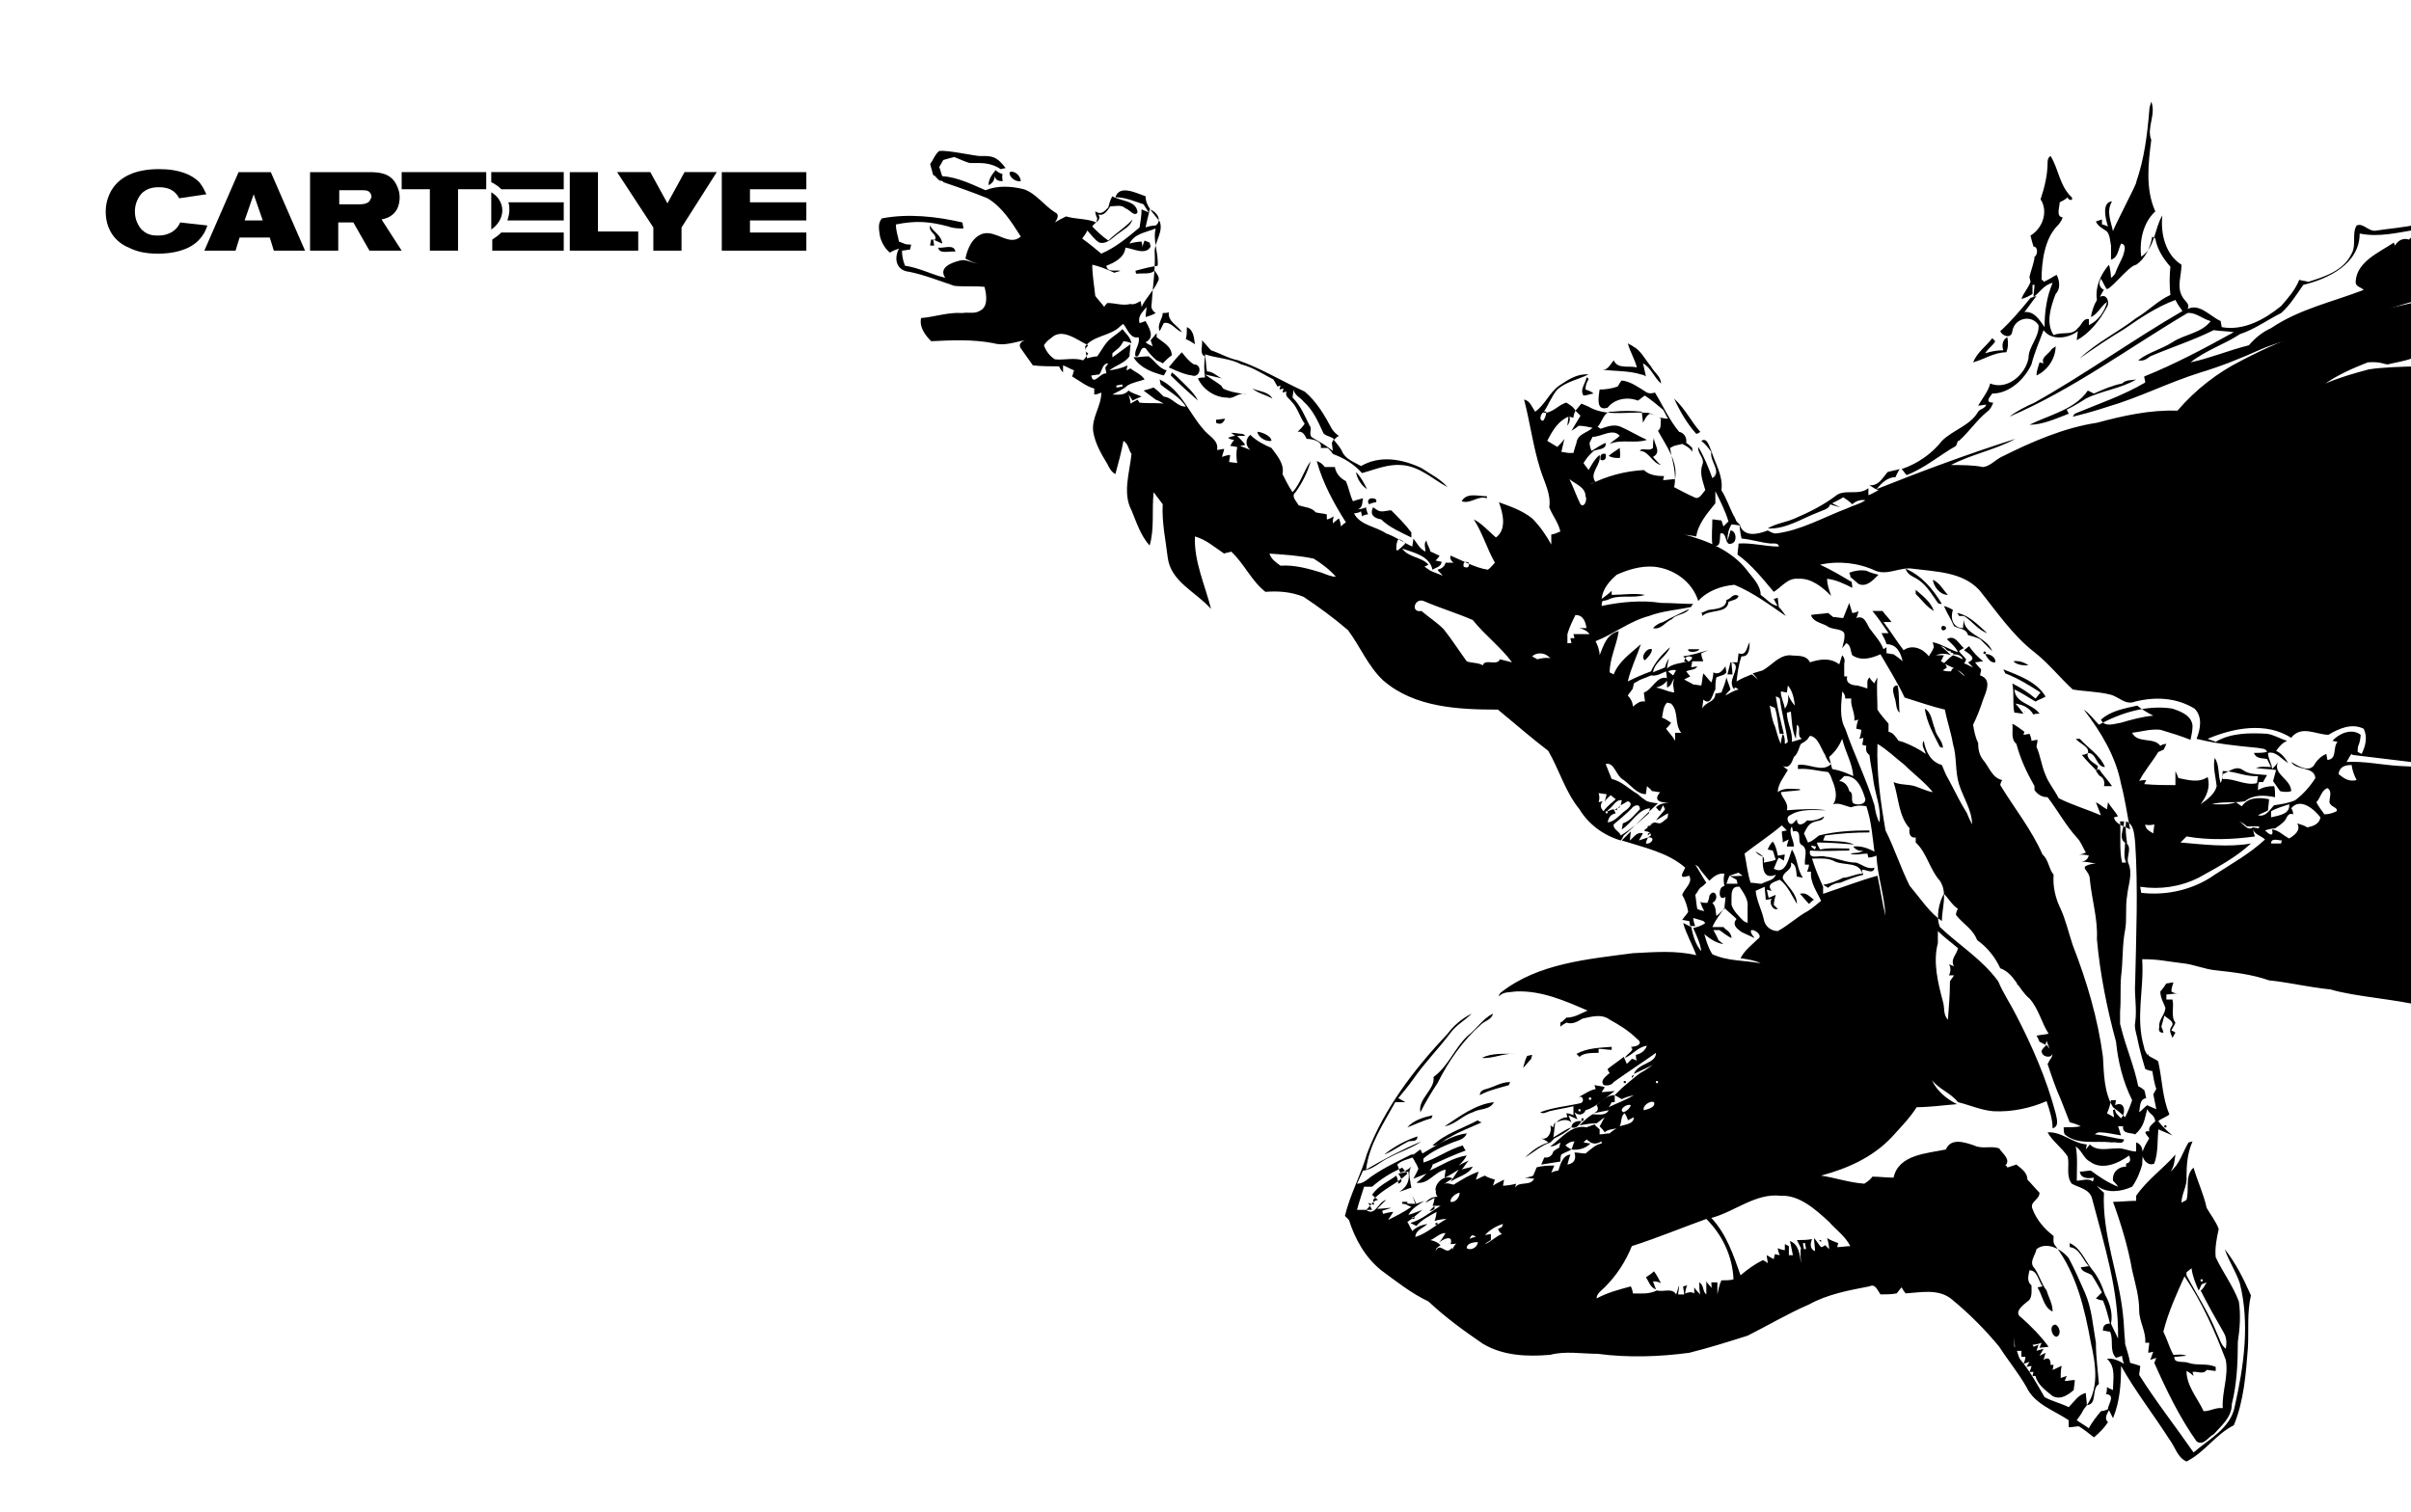 <?xml version="1.0" encoding="utf-8"?>
<!-- Generator: Adobe Illustrator 26.0.3, SVG Export Plug-In . SVG Version: 6.00 Build 0)  -->
<svg version="1.0" id="Слой_1" xmlns="http://www.w3.org/2000/svg" xmlns:xlink="http://www.w3.org/1999/xlink" x="0px" y="0px"
	 viewBox="0 0 239.5 150.2" style="enable-background:new 0 0 239.5 150.2;" xml:space="preserve">
<g>
	<path d="M162.3,104.2c-0.1,0-0.2,0-0.3-0.1C162.1,104.1,162.2,104.2,162.3,104.2z"/>
	<path d="M237.2,36.2c0.8-0.2,1.6-0.3,2.4-0.6v-5.5c-3.2,0.7-6.5,1.5-9.6,2.7c-2.6,0.7-5,1.8-7.3,3c-2.4,1.2-4.6,2.9-6.4,5
		c-2.7-0.1-5.4,0.5-8,1.2c-3.3,0.5-6.5,1.9-9.5,3.4c-0.6,0.3-1.1,0.9-1.8,1c-1-0.2-2.1-0.2-3.2-0.2c2.1-1.1,4.4-1.5,6.4-2.6
		c-4.7,1.5-9.3,3.2-13.8,5c0.5-0.6,1.1-1.2,1.9-1.2c0.1-0.3,0.3-0.6,0.4-0.8c-0.3,0.1-0.9,0.2-1.2,0.3c-0.5,0.6-0.9,1.4-1.8,1.3
		c0.3,0.2,0.6,0.4,0.9,0.5c-0.2,0.1-0.7,0.4-1,0.5c0-0.2,0-0.5,0-0.7c-1,0.8-2.4,0-3.3,0.8c-1.2,0.9-2.6,1.6-4,2.2
		c-0.9,0.4-1.9,0.5-2.7,1c1.8,0.1,3.4-1,5-1.6c0.4-0.2,1.1-0.3,1.2-0.8c0.2,0.1,0.7,0.2,1,0.3c-0.2-0.1-0.6-0.3-0.8-0.4
		c0.4-0.2,0.8-0.4,1.1-0.6c0.3,0.2,0.6,0.4,0.9,0.7c0.3-0.3,0.8-0.5,1.3-0.4c-0.6,0.4-1.2,0.5-1.8,0.8c-2.4,0.9-4.6,2.2-7.1,2.5
		c-0.3,0-0.6-0.2-0.8-0.3c-1,0.4-2.4,0.7-2.8-0.6c0,0.3,0.1,1,0.2,1.4c1,0.1,1.9,0.4,2.9,0.5c0.2,0,0.8-0.1,0.8,0.3
		c-1.3,0-2.7-0.4-4-0.3c0,0.4-0.1,0.7-0.1,1.1c1.4,1,2.5,2.4,3.6,3.7c0.8-0.5,1.4-1.4,2.4-1.3c1.3-0.1,2.4,0.8,3.3,1.7
		c-0.2-0.6-0.4-1.1-0.4-1.7c0.9,0.1,1.7,0.5,2.5,0.9c0-0.3-0.1-0.8-0.2-1.1c0.2,0.2,0.6,0.5,0.8,0.7c0.8,0.4,1.5-0.4,2-0.9
		c-0.4-0.1-0.8-0.2-1.2-0.4c-0.6-0.1-1.2,0-1.7,0.2c0.1,0.2,0.2,0.7,0.2,0.9c-1-0.6-2-1.2-3.1-1.7c1.8-0.4,3.8-0.2,5.5,0.6
		c1.2,0.5,2.5-0.4,3.7-0.2c2.3,0.3,4.9,0.3,6.6,2.1c1.7,2.1,3.3,4.5,5.5,6.2c1.4,1.1,2.5,2.5,3.8,3.7c1.2,0.2,2.5,0.2,3.7,0.5
		c0.9,0.2,1.5,1.1,2.5,0.7c2-0.5,4.1-0.4,5.9,0.7c0.8,0.8,0.6,2,0.2,3c2,0.5,4,0.7,6.1,0.9c0.3,0.1,0.8,0,0.9,0.4
		c-0.4,0.1-0.8,0.1-1.3,0.1c0.2,0.6,0.8,0.5,1.3,0.6c0.1,0.2,0.3,0.6,0.4,0.8c-0.5,0-1-0.1-1.5,0.1c0.7,0.1,1.4,0.1,2,0.2
		c-0.1,0.4-0.2,0.7-0.3,1.1c0.2,0.3,0.5,0.7,0.7,1c0.4,0.1,0.8,0.1,1.1,0c0-1.2-1.9-1.7-1.3-2.9c-0.1,0.2-0.4,0.5-0.6,0.7
		c0-0.5-0.4-1-0.4-1.6c0.8-0.2,1.3,0.6,2,1c-0.3-0.5-0.7-1-1.2-1.2c0.3-0.4,0.6-0.8,1.1-1c-0.7-0.2-1.3-0.6-2-0.7
		c-1.7-0.1-3.6-0.1-5.1,0.8c-0.2-0.1-0.6-0.2-0.8-0.3c2.6-1.1,5.8-1.7,8.3-0.1c1-1.3,2.5-0.3,3.7-0.3c1-0.6,2.3-1.2,3.5-0.6
		c0.4,0.8,0.2,1.7-0.2,2.5l-0.4-0.2c0-0.2,0-0.5,0.1-0.7s0.2-0.7,0.2-1c-0.9-0.7-2.2-0.1-2.8,0.6l0.5,0.1l0,0c-0.5,0.6,0,1.7-1,1.8
		c0-0.1-0.1-0.4-0.1-0.6c-0.5,0.2-0.8,0.5-1.1,0.9c-0.5,1.1-1.7,0.3-2.4-0.1c0.5,0.9,2.3,0.4,2.4,1.6c-0.5,0.8-1.2,1.6-2,2.2
		c-0.7,0.3-1.4,0.4-2.1,0.5c-0.4,0.4-0.8,1.2-1.6,1c0.3-0.2,0.7-0.3,1-0.5c0-0.3,0.1-0.8,0.1-1.1c-1-0.2-2.1-0.2-2.7,0.7
		c-0.2-0.1-0.4-0.3-0.6-0.4c-0.8,0.3-1.6,0.2-2.4,0.2c1-0.3,2.2-0.1,3.3-0.3c0.9-0.7,2-0.6,3-0.4c0-0.3,0-0.9-0.1-1.1
		c-0.6,0-1.1,0.1-1.6,0.4c0-0.3,0-0.6,0.1-0.8h0.4c0.1-0.2,0.3-0.5,0.4-0.7c-0.8-0.1-1.7,0-2.4-0.5s-1.4,0.2-2,0.4
		c0,0.2-0.1,0.7-0.2,0.9c-0.3-0.8-0.1-1.8-0.6-2.5c-0.2,0.9,0.1,1.9,0.2,2.8c-0.2,0.8-0.9,1.3-1.6,1.8c0.6-0.8,1-1.7,0.7-2.7
		c-0.9,0.6-1.9,0.3-2.9,0.1c-0.1-0.2-0.2-0.5-0.3-0.7c0,0.5,0,0.9,0,1.4c-1,0-2,0-3.1-0.1l0.2-0.4c-0.2,0-0.5,0-0.7,0.1
		c0.5-1,1.3-1.9,1.9-2.9c0.1,0,0.4-0.2,0.5-0.2c0.1-0.1,0.2-0.4,0.3-0.6c-0.2,0-0.5,0.1-0.6,0.2c-0.6-0.9-2.3-0.2-2.8-1.3
		c0.9-0.1,1.8-0.4,2.8-0.3c1,0.3,2,0.6,3,1c0.1-0.5,0.2-0.9,0.2-1.4c-0.1-1-1.1-1.4-2-1.7c-2.5-0.4-5.1,0.4-7.3,1.6
		c-0.5-0.5-0.9-1.1-1.5-1.5c1.7,2.2,3.2,4.7,3.7,7.4c0.4,1.5,0.6,3,0.9,4.5c-0.5-0.3-1.5-0.5-1.6-1.2c0.1,0,0.3-0.1,0.4-0.1
		c-0.3-0.5-0.7-0.9-1-1.4l-0.1,0.7c-0.4-0.2-0.7-0.5-1.1-0.7c0.1,0.3,0.4,1,0.5,1.3c-1.4-0.6-2.8-1-4.2-1.7c-0.4-0.8-1-1.5-1.3-2.3
		c-0.4-0.9-0.5-1.9-0.9-2.8c0-0.2,0.1-0.4,0.1-0.7c-0.2,0-0.5,0.1-0.6,0.1c0-0.2-0.1-0.5-0.2-0.7c-0.1,0-0.4,0.1-0.6,0.1l0.1-0.3
		c-0.4-0.3-0.8-0.6-1.2-0.8c0.1,0.7-0.2,1.5,0.4,2c0.4,1.5,1,2.8,1.8,4.2v0.4c0.3,0.4,0.7,0.7,1.3,0.7c1,1.3,1.8,2.8,2.9,4
		c0.4,0.4,0.6,1,0.9,1.5c-0.2,0.1-0.5,0.2-0.7,0.2c0.2,0,0.7,0,1,0.1c-0.1,0.3-0.3,0.6-0.8,0.6c0.5,0,1,0.1,1.5,0.2
		c-0.4,0-0.8,0.1-1.1,0.3c0,0.1,0,0.2,0,0.2c0.2,0.3,0.5,0.6,0.5,1.1c0.2,2,0.8,3.9,0.7,5.9c0.3,3.4,1,6.9,1.9,10.2
		c0.2,2,0.7,4,1.6,5.8c-0.2,0.6-0.4,1.1-0.7,1.7c-0.4-0.4-0.8-0.7-1.2-1c-0.9-1.5-0.9-3.3-1-5c-0.5-3.8-1.6-7.5-3-11.1
		c-0.4-1.2-0.7-2.5-1.2-3.6c-0.5-1-0.8-2.2-0.7-3.4c-0.5-0.6-0.5-1.5-1.1-2c-1.1-2.5-2.8-4.6-4.2-6.9c0-0.1,0.1-0.4,0.2-0.5
		c-1-0.2-1.3-1.3-1.9-2c-0.4-0.5-0.5-1.1-0.5-1.7c-0.3-0.6-0.4-1.2-0.5-1.8c0.4-0.8,0.7-1.6,1-2.5c0.3-0.8,0.9-2-0.3-2.4
		c0-0.2,0.1-0.4,0.1-0.6c-0.2-0.2-0.4-0.4-0.6-0.7c0.2,0,0.6-0.1,0.8-0.1c-0.5-0.4-1-0.9-1.4-1.5l-0.5,0.4c0.4,0.3,1.4,0.8,0.4,1.2
		c0.1,0.1,0.4,0.4,0.5,0.5c-0.3-0.1-0.6-0.3-0.9-0.4c0.1-0.1,0.2-0.3,0.2-0.4c-0.2-0.3-0.5-0.5-0.7-0.8c0.1-0.1,0.4-0.3,0.5-0.3
		c-0.5-0.4-0.9-1.4-1.7-0.9c0.4,0.4,0.9,0.8,1.1,1.3c-0.9-0.3-1.6-0.8-2.5-1c0,0.1,0.1,0.4,0.1,0.5c-0.1,0.3-0.3,0.6-0.5,0.9
		c-0.6-0.8-1.7-1.2-2.5-0.6c-0.7-0.9-1.3-1.9-2-2.8c0.2,0,0.6,0,0.8,0c-0.3-0.4-0.6-0.7-0.9-1.1c-0.3,0-0.7,0-1,0
		c0.6,0.7,1.1,1.5,1.6,2.2c-0.2,0-0.6,0-0.7,0c0.2,0.4,0.4,0.7,0.5,1.1c1,0,1.4,0.8,1.6,1.7c-0.2-0.2-0.6-0.5-0.9-0.7
		c-0.2,0-0.5-0.1-0.7-0.1c0-0.2,0-0.5,0-0.6l-0.3,0.2c-0.3-0.8-0.9-1.4-1.4-2.1c-0.3-0.5-0.5-1.3-1.3-1c0.1-0.2,0.2-0.5,0.2-0.7
		c-0.1,0.1-0.4,0.2-0.6,0.2c-0.1-0.3-0.2-0.7-0.3-1c-0.2,0.5-0.4,1-0.6,1.5c-0.3,0-0.7-0.1-1-0.1c-0.1-0.1-0.4-0.3-0.5-0.4
		c-0.6,0.1-1.2,0.1-1.7,0.2c0.2,0.7,1.1,0.8,1.6,1.1c0.5,0.4,1.4,0.2,1.7,0.7c0.1,0.5-0.1,1-0.2,1.5c0.1-0.1,0.3-0.4,0.4-0.5
		c0.5,0.2,0.4,0.8,0.6,1.2c0.9,0.6,1.9,0.3,2.8-0.1c0.8,1.4,1.7,2.8,2.4,4.3c1.3,0.4,2.7,0.9,4,1.2c0.2,1.1,0.6,2.2,0.8,3.4
		c0.4,1.3,0.2,2.7,0.6,4c0.4,1.3,1.3,2.6,1.3,4c-0.2-0.4-0.4-0.8-0.5-1.1c-0.7-1.1-1.2-2.2-1.8-3.3c-0.3-0.5-0.5-1-0.7-1.5
		c-1.1-0.3-1.6-1.3-1.8-2.4c-0.3,0.4,0.1,0.9,0.2,1.3c-0.7-0.5-1.5-0.9-2.3-1.2c-0.1,0-0.3-0.1-0.4-0.1c-0.3-0.4-0.5-0.8-1-0.9
		c0-0.2,0-0.6,0-0.8c-0.4-0.5-0.8-0.9-1.1-1.4c0-1.1-0.1-2.1,0-3.2c-0.1,0.2-0.3,0.5-0.3,0.6c-0.1-0.1-0.4-0.4-0.5-0.6
		c-0.1,0.1-0.2,0.3-0.2,0.4c0,0.2,0,0.6,0,0.7c-0.3-0.1-0.6-0.2-1-0.3c-0.5,0-1.2-0.2-1-0.9h-0.3c0-0.4,0-0.9,0-1.3
		c0.1-0.3,0-0.6-0.2-0.8c-0.1,0.2-0.2,0.7-0.3,0.9c-0.9-0.7-2-0.5-2.9-0.2c-0.4-0.8-1.3-0.6-2-0.7c-1.1,0-1.8,1-2.7,1.5
		c-0.3,0.1-0.7,0.2-1,0.3c0.1,0.1,0.4,0.4,0.5,0.6c-0.1-0.1-0.4-0.4-0.6-0.5c-0.5,0.2-1,0.4-1.5,0.7c0.1-0.8,0.2-1.7,0.5-2.5
		c0.8,0.1,0.8-0.9,0.8-1.4c-0.3,0.5-0.3,1.4-1.1,1.1c0,0.2-0.1,0.7-0.1,0.9c-0.2,0-0.6,0-0.7,0c-0.1,0.4-0.2,0.8-0.3,1.2h0.5
		c0-0.3-0.1-0.9-0.1-1.2c1.1,0.3-0.3,1.6,0.1,2.4c0,0.1,0.1,0.2,0.2,0.3v-0.2c0.1,0,0.3,0.1,0.4,0.2c-0.5,0.1-0.9,0.4-1.3,0.6
		c0.1-0.2,0.4-0.5,0.5-0.6c-0.1-0.4-0.3-0.8-0.4-1.2c-0.1,0.5-0.3,1-0.5,1.5c-0.1,0-0.4,0.1-0.6,0.1c0,0.9-1,0.8-1.3,1.5
		c0-0.2,0.1-0.7,0.1-0.9c0.8,0.7,0.9-0.6,1.2-1c0-0.4,0-0.8,0.1-1.2c0.2-0.1,0.6-0.2,0.8-0.3l0.2-0.2l-0.1-0.6
		c-0.3,0.4-0.6,0.9-1.2,0.6c0,0.3-0.1,0.8-0.2,1c-0.3-0.3-0.5-0.6-0.8-0.9c-0.1,0.4-0.1,0.8-0.2,1.2c-0.2,0-0.6-0.1-0.8-0.1
		c-0.3-0.2-0.6-0.3-0.9-0.5c0.2-0.1,0.4-0.2,0.6-0.3c-0.1-0.1-0.3-0.4-0.4-0.5c0.4-0.2,0.9-0.1,1.1-0.5l-0.6,0.1l0.1-0.6
		c0.3,0,0.8,0,1.1,0c-0.1-0.3-0.2-0.5-0.2-0.8c0.2-0.1,0.5-0.2,0.7-0.3c-0.8,0.2-1.6,0.5-2.5,0.6c0.1,0.1,0.4,0.4,0.5,0.5
		c-0.7,0.2-1.5,0.2-2.1,0.7c0-0.2,0.1-0.7,0.2-1c-0.2,0.3-0.3,0.5-0.4,0.9c-0.4,0.2-0.8,0.3-1.2,0.5c0.2-1.1,1.3-1.5,1.7-2.5
		c-0.8,0.7-1.5,1.5-1.9,2.4c-0.8,0.3-1.5,0.6-2.3,1c0.3-1.3,0.9-2.5,1.3-3.7c-1,0.9-2.2,1.7-2.7,3l-0.4-0.2c0-1.4,0.7-2.7,0.9-4.1
		c-1.2,0.3-1.5,1.4-1.9,2.4c0-0.5-0.2-1-0.4-1.4c1.8-0.7,3.4-2,5.3-2.5c1.3-0.5,2.8-0.6,4.2-0.9c0-0.1,0.1-0.2,0.2-0.3
		c-1.1,0-2.1-0.1-3.2-0.1c-1.9-0.3-4-0.1-5.9,0.3c0-0.1,0-0.3,0.1-0.5c0.2,0,0.4-0.1,0.5-0.1c1.1-0.6,2.5-0.1,3.7-0.5
		c-1.1-0.2-2.2,0-3.3,0c0-0.1,0-0.3,0-0.4c-0.2,0.2-0.7,0.6-1,0.8c0.1-1,0.8-1.8,1.5-2.4c1.1-0.5,2.4-0.9,3.7-0.8
		c2,0.2,3.8,1.5,4.4,3.4c0.9-1,2.3-1.5,3.6-1.6c1.9,0.8,3.5,2,5.1,3.1c-0.2-0.3-0.4-0.6-0.7-0.9c0-0.2-0.1-0.7-0.1-0.9
		c-0.1,0-0.3,0.1-0.4,0.1c0.1,0.2,0.3,0.6,0.4,0.7c-0.7-0.1-1.1-0.7-1.7-1.1c0-1-0.9-1.8-1.4-2.5c-1.5-1.9-3.9-2.9-6.2-3.5
		c0.4,0.1,0.8,0.1,1.2,0.2c0.2-1.3,1.1-2.3,1.9-3.3c0-0.3,0-0.9,0-1.2c0.5,1,1,2,1.3,3c-0.2,0.2-0.3,0.3-0.5,0.5l-0.2-0.6
		c-0.2,0-0.7-0.1-0.9-0.1c0,0.8-0.1,1.7,0,2.5c0.9,0.5,0.7-0.6,0.8-1.1c0.7-0.2,0.4,1.3,1.1,1c0.6-0.1,0.5-1.3-0.1-1.3
		c-0.1,0.3-0.2,0.8-0.3,1c0-0.6,0.1-1.1,0.4-1.6c0.2,0,0.7,0.1,0.9,0.1c-0.1-0.1-0.3-0.3-0.4-0.4c-0.1-0.2-0.2-0.5-0.3-0.6
		c-0.4-0.8-0.7-1.7-1.2-2.5c0.2-1.4-0.6-2.6-1-3.9c-0.2-0.4-0.4-1.4-1-1c0.4,0.3,0.7,0.7,1,1.1c-0.2,0.9,1.1,2,0.1,2.6
		c-0.4-1.1-0.8-2.1-1.4-3.1c-0.1,0.7,0.7,1.1,0.4,1.8c-0.3,0.9,0.1,1.7,0.3,2.5c-0.3,0.3-0.6,1-1.1,0.7c-0.7-0.3-1.4-0.7-2-1
		c0.3-1.3-0.2-2.6-0.4-3.9l0.4-0.2c0.3-0.1,0.5-0.1,0.8-0.2c0.4,0.2,0.8,0.4,1,0.8c0-0.1,0-0.3,0-0.4c-0.1-0.1-0.4-0.4-0.6-0.5
		c0.1-0.5-0.2-1-0.7-1.1c-1-1.2-1.6-2.6-2.4-3.9c-0.3,0.1-0.6,0.1-0.8,0c-0.8-0.5-1.6-1.1-2.5-1.2c-0.1,0.1-0.3,0.4-0.4,0.6
		c-0.6,0.2-1.2,0.3-1.8,0.3c-0.1,0.7-0.4,2.2,0.8,1.8c0.7-0.9,2-1.1,3-0.7c0.2-0.1,0.5-0.4,0.7-0.5c0.6,0.4,1.2,0.9,1.8,1.4
		c0.2,0.3,0.3,0.6,0.5,0.9c-0.2,0-0.6-0.1-0.9-0.1c-0.4-0.2-0.8-0.5-1.3-0.5c-1.9-0.1-4,0.4-5.7-0.6c-0.2-0.1-0.5-0.2-0.7-0.3
		c-0.2,0.2-0.4,0.5-0.6,0.7c-0.2-0.4-0.6-0.6-0.9-0.8c-0.8,0.2-1.4,1.1-2.3,1c0.5-0.7,0.8-1.6,1.4-2.3c0.9-0.8,2.1-1,3.1-1.5
		c-1.1-0.1-2,0.5-2.9,1.1c-1,0.7-1.4,1.9-2.4,2.6c-0.3-0.4-0.5-1.1-1.1-1.2c0.6,2.3,0.9,4.7,1.6,6.9c0.4,1.3,1.1,2.5,0.9,3.8
		c0.3,0.8,0.9,1.5,1.1,2.4c-0.2,0.1-0.7,0.3-0.9,0.3c0,0.3,0,0.7,0,1c-0.5-0.9-1.1-1.8-1.9-2.6c-1-0.8-2.2-1.2-3.3-1.6
		c0.4,1.1,0.8,2.7-0.3,3.5c-0.7-0.6-1.4-1.4-2.2-1.8c0.9,1.4,1.3,2.9,2.1,4.3c-0.2,0.2-0.4,0.5-0.7,0.7c-1.3-0.2-2.5-0.9-3.7-1.4
		c-0.1,0.2,0,0.5,0.3,0.7c-0.2,0-0.6,0-0.8,0c-0.1,0.4-0.4,0.6-0.8,0.7c0.1,0.2,0.4,0.4,0.5,0.6c-0.4-0.2-0.8-0.3-1.2-0.5
		c-0.2-0.1-0.4-0.3-0.6-0.4l0.4-0.2c-0.7-0.8-2-0.7-2.6-1.6c1.1,0.4,2.7,0.7,3,2.1c0.3-0.2,0.9-0.3,0.9-0.8c-0.2,0-0.4-0.1-0.6-0.1
		c0.1-0.1,0.3-0.3,0.4-0.5c-0.3-0.1-0.6-0.3-0.9-0.4l-0.1-0.3c-0.1-0.2-0.3-0.6-0.3-0.8c-0.3,0.3-0.1,0.7-0.1,1.1
		c-0.6-0.3-0.8-0.8-1.2-1.3c0,0.2-0.1,0.6-0.1,0.8c-0.9-0.4-1.7-1-2.6-1.3c-1-0.7-2.6-0.8-3.2-2c0.2,0,0.6-0.1,0.7-0.2
		c0,0.1,0.1,0.4,0.1,0.5c0.1-0.1,0.4-0.2,0.6-0.2c-0.1-0.2-0.2-0.6-0.2-0.7c-0.2,0.1-0.6,0.2-0.8,0.2c0.5-0.2,0.4-0.7,0.5-1.1
		c-0.3,0.1-0.8,0.2-1,0.3c-0.3-0.6-0.4-1.3-0.7-2c-0.6-0.3-1-0.8-1.1-1.4c-0.3,0-0.7,0-1,0c-0.2-0.3-0.5-0.5-0.8-0.6
		c0.6,2.2,1.7,4.2,2.9,6.1c-0.2,0.1-0.4,0.3-0.5,0.4c0-0.2-0.1-0.6-0.2-0.8c-0.1,0.1-0.4,0.3-0.6,0.5c0-0.2,0-0.5,0.1-0.7
		c-0.2,0.1-0.5,0.3-0.7,0.3c0-0.1,0-0.4,0-0.5c-0.4-0.1-0.7-0.1-1.1-0.2c-0.4-0.5-1.1-0.5-1.7-0.7c-0.2-0.4-0.8-0.9-0.3-1.3
		c0.7-1,1.2-2,1.5-3.1c-0.7,1-1,2.2-1.8,3.1c-0.4-0.6-0.7-1.2-1-1.8c0.2-1-0.5-1.8-1.1-2.6c-0.7-0.3-1.5-0.7-2.1-1.3
		c-0.5,0.4-0.5,1.1,0,1.5c-0.3-0.1-0.7-0.3-1-0.4l0.5-0.1c-0.2-0.3-0.5-0.6-0.8-0.9c0.2,0,0.6,0,0.8,0c-0.1-0.1-0.2-0.2-0.3-0.2
		c-0.3,0-0.7-0.1-1.1-0.1c0.1,0.1,0.3,0.2,0.4,0.3c-0.2,0-0.5,0.1-0.7,0.2c0.1,0.1,0.4,0.2,0.6,0.2c-0.1,0.1-0.3,0.4-0.4,0.6
		c0.2,0,0.5,0.1,0.7,0.1c-0.1,0.5-0.1,1.1,0,1.6l-0.8-0.1c0-0.2,0.1-0.5,0.1-0.7c-0.2,0-0.6,0.1-0.8,0.2c0-0.2,0.2-0.6,0.2-0.8
		c-0.2,0-0.5,0.1-0.7,0.1c0.2-1-0.9-1.4-1.4-2.1c-1.4-1.6-2.2-3.9-4.3-4.9c0,0.1,0.1,0.4,0.1,0.5c0.8,0.7,1.9,1.2,2.5,2.2
		c-0.9,0-1.3-0.9-2.2-1c-0.3-0.3-0.6-0.6-1-0.9c-0.3,0.1-0.6,0.2-1,0.3c0.4,0.3,0.8,0.6,1.2,0.9c0.3,0.1,0.6,0.3,0.8,0.4
		c-0.8-0.1-1.6,0-2.4-0.1l-0.2-0.3c-0.2,0.1-0.5,0.3-0.7,0.4c0-0.2-0.1-0.7-0.2-0.9c0.1,0.1,0.3,0.4,0.4,0.6
		c0.2-0.1,0.6-0.3,0.9-0.4c-0.4-0.2-0.9-0.3-1.3-0.6c-0.4,0.5-1,0.4-1.6,0.4c0.5-0.3,1.1-0.5,1.5-0.9c0.5-0.3,1.1-0.4,1.7-0.6
		c-0.3-0.5-0.9-0.7-1.4-1.1l-0.4,0.2l0.1-0.5c-0.6,0.3-1.2,0.4-1.8,0.5c0.6-0.5,1.5-0.7,2-1.4c0-0.3,0.1-0.9,0.1-1.2
		c-0.6,0.4-1.2,0.9-1.8,1.3v-0.4c0.2-0.2,0.5-0.4,0.7-0.6c0.1-0.1,0.3-0.4,0.4-0.6c0.2,0,0.6,0.1,0.8,0.2c-0.1-0.6-0.6-1-0.9-1.4
		c-0.3,0.3-0.6,0.5-1,0.8c-0.7,0.5-1,1.2-1.5,1.9c-0.2,0-0.7,0.1-1,0.2c-0.1-0.3-0.2-0.9-0.2-1.2c0.9-1.1,2.5-1,3.5-2
		c0.1-0.1,0.2-0.2,0.3-0.2c0.4,0.5,0.7,1.5,1.5,1.3c0.2,0.7-0.5,1.3-0.3,1.9c0.5,0.2,0.4-1.1,1-0.8c0.3,0.4,0.7,0.9,1.1,1.2
		c0.2,0.1,0.5,0.2,0.6,0.3c0.3-0.3,0.6-0.6,0.9-0.8c0-0.9-0.9-1.3-1.5-1.8v-0.4c-0.2,0.2-0.4,0.5-0.6,0.7l0.2,0.6
		c-0.2-0.1-0.5-0.2-0.7-0.4c1-0.5,0.3-1.5,0-2.1l-0.6,0.2c-0.2-0.7,0.3-1.1,0.7-1.6c0,0.2-0.1,0.7-0.1,1c0.3-0.1,0.7-0.2,1-0.4
		c-0.3-0.2-0.5-0.5-0.4-0.9c0.1-1.7,0.4-3.5,0.3-5.2c0-1,0.9-2,0.5-3c-0.6-0.8-1.4-1.5-1.4-2.5c-0.9-0.3-2.6-1.2-3,0.1
		c1,0,1.9,0.4,2.8,0.7c0.1,0.2,0.4,0.6,0.5,0.8l-0.7-0.3c0,0.6-0.1,1.2-0.2,1.8c-1.2,1-2.4,2-3.8,2.6c-0.6-0.5-1.2-1-1.9-1.5
		c0.2-0.3,0.4-0.5,0.5-0.8c0.4,0.4,0.7,0.9,1.2,1.2c0.8,0.2,1.3-0.5,1.9-0.9c0.5-0.4,1.2-0.7,1.4-1.4c-0.7,0.8-1.6,1.3-2.4,2.1
		c-0.6-0.4-1.1-0.9-1.6-1.4c0.2-0.4,1-0.6,0.6-1.2c0.6,0.2,0.9-0.4,1.2-0.8c0.5,0,1.1-0.2,1.5,0.2c0.4,0.1,0.9,0.9,1.2,0.4
		c-0.1-1.2-1.7-1.1-2.5-1.6c-0.2,0.3-0.3,0.7-0.4,1.1c-0.4,0.4-0.7,0.8-1.3,0.4c0,0.2,0.1,0.5,0.2,0.7l-0.1,0.4
		c-0.9-0.4-2-0.3-3-0.6c-0.4,0.2-0.8,0.4-1.1,0.6c0.2-0.3,0.5-0.8,0-1c-1.1-0.7-1.9-1.9-3.1-2.3c-1.2-0.3-2.6-0.4-3.8,0.1
		c-1.4-0.6-2.8-1.3-4.3-1.4c-0.1-0.2-0.2-0.7-0.3-0.9c0.1-0.2,0.3-0.5,0.4-0.7c0.3-0.1,0.7-0.2,1.1-0.3c0.7,0.3,1.4,0.6,1.6,0.6h0.9
		c0.8,0,1.5,0.2,2.1,0.6c0.1,0,0.4-0.1,0.5-0.1c-0.7-0.9-1.1-1.2-2.1-1.2h-0.5c-0.4,0-3.2-0.6-3.9-0.5h-0.1
		c-0.4,0.3-0.6,0.9-0.9,1.3c0.1,0.4,0.2,0.7,0.3,1.1c0.2,0,0.4,0.4,0.6,0.5c0,0.1,0.4,0,0.4,0.2c1.5,0.5,2.9,1,4.4,1.6
		c1.5,0.9,2.4,2.4,3.3,3.8c-1.1,1-2.4-0.6-3.7-0.3c-1.1,0.3-1.6,1.5-1.8,2.5c0.4,0.2,0.8,0.4,1.2,0.5c-0.6-0.1-1.2-0.5-1.8-0.3
		c-0.8,0.2-2.1,0.7-1.4,1.7c-1.3-0.3-2.6-1-4-1.2c-0.2-0.5-0.3-1-0.3-1.5c0.2,0,0.6-0.1,0.8-0.1c0-0.1,0.1-0.3,0.1-0.5
		c-0.7,0-0.6-0.1-1.2-0.3c-0.1-0.6-0.3-1-0.3-1.7c2-0.4,3.3-0.3,5.2,0.2c0.5,0.2,1.1,0.2,1.5,0.2c0-0.2-0.1-0.5-0.1-0.6
		c-2.6-0.6-5.4-0.9-8-0.4c-0.4,0.5-0.3,1-0.2,1.7c0.1,0.5,0.4,1.2,1,1.7c0.3-0.2,0.6-0.3,0.9-0.4c-0.6,1.2-0.1,2.2,1,2.3
		c1.5,0.3,3,0.9,4.5,1.4c1,0.1,2,0,3,0.1c0.2,0.8,0.4,2-0.5,2.4c-0.5,0.3-1.1,0.1-1.7,0.2c-1.4-0.1-2.8,0.4-4.1,0.5
		c-0.2,0.9,0.4,1.7,1,2.3c2.1-0.1,4.1-0.2,6.2,0.2c1,0.3,2.1-0.1,3.1-0.3c-0.5,0.2-0.6,0.5-0.4,0.8c0.4,0.6,0.8,1.1,1.2,1.7
		c0.9,0.1,1.8,0.1,2.6,0.1c0.1,0.2,0.2,0.4,0.4,0.6c0-0.2,0-0.5,0-0.7c0.3,0.1,0.8,0.4,1.1,0.5c-0.1,0.2-0.1,0.4-0.2,0.6
		c0.7,0.4,1.4,1,2.2,1.2c0,0.1,0,0.4,0,0.6c0.2,0,0.5-0.1,0.7-0.2c0,1.4-1,2.5-0.8,3.9c0.2,1.2,0.8,2.2,1.4,3.2
		c0.2,0.4,0.4,0.8,0.8,1c0.3-1.1,0.6-2.2,0.8-3.3c0.5,0.3,0.5,0.9,0.8,1.3c-0.2,1.9-0.9,3.9,0,5.6c0.5,1.2,0.9,2.5,1.8,3.5
		c0.5-1.7,0.2-3.5,0.4-5.3c0.3,0.4,0.6,0.8,0.9,1.2c-0.1,1.8,0.3,3.6,0.5,5.3c0.3,2.4,2.8,3.4,4.3,5.1c-0.6-2.4-1.7-4.7-1.6-7.2
		c1.1,0.3,2,1.1,2.9,1.7c0.2-0.1,0.5-0.1,0.7-0.2c1.3,1.2,2,2.9,3.4,4c1.3-0.1,2.6,0,3.8,0.5c1.5,1,3,2.1,4.4,3.3
		c1.2,1.6,2,3.6,3.5,5c3.1,2.7,7.5,2.9,11.4,2.9c1.7,1.4,3.3,2.8,5,4.1c1.1,1.9,1.7,4.1,3.1,5.8c0.9,1.5,2.4,2.6,4.1,3.1
		c0.1-0.1,0.2-0.3,0.3-0.5c1.2-1,2.3-2.2,3.4-3.2c-0.3,0-0.8-0.1-1.1-0.2c-0.3-0.2-0.6-0.4-0.9-0.7c-0.9-0.5-1.6-1.3-2.6-1.5
		c-0.2-0.5-0.4-1-0.6-1.5c0.9-0.2,1,1.2,1.8,1.6c0.7,0.5,1.3,1.4,2.2,1.4c0-0.2,0.1-0.6,0.1-0.8c0.2,0.2,0.4,0.3,0.5,0.5
		c0.3,0,0.5,0.1,0.8,0.1l-0.2,0.3c-0.4,0.7,0.7,0.8,1.2,0.7c-0.5,0.1-1,0.1-1.4,0.5c0.1,0.1,0.2,0.3,0.4,0.4l0.3-0.6l0.2,0.4
		c-0.2,0.3-0.7,0.8-0.9,1.1c0.4-0.2,0.8-0.5,1.2-0.7c0,0.1,0,0.4-0.1,0.5s-0.4,0.3-0.5,0.4l-0.2,0.1c-0.2,0-0.5-0.1-0.6-0.1
		c-0.3,0.3-0.6,0.5-1,0.8l0.2,0.1c0.3,0,0.5,0.2,0.5,0.4l-0.3,0.2c0.8-0.1,0.4,0.7-0.2,0.6c0-0.1,0.1-0.4,0.2-0.6
		c-0.3,0.1-0.6,0.2-0.9,0.3c0.1-0.2,0.3-0.5,0.4-0.7c-0.6-0.2-0.9,0.4-1.3,0.7l0.1-0.9c-0.3,0.3-0.6,0.6-0.9,0.9
		c2.2,0.7,4.6,1.2,6.3,2.7c-0.2,0.5-0.8,1.2,0.4,0.8c0.4,0.7-0.5,1.3-0.7,1.9c0.3,0.5,0.5,1.1,0.6,1.7c-0.2,0.3-0.4,0.5-0.6,0.8
		c0.2,0,0.5,0.1,0.7,0.1l0.1,0.5h0.5c-0.1-0.2-0.2-0.6-0.2-0.8c0.3,0.1,0.7,0.2,1,0.3l0.2,0.2c-0.4,0.3-0.8,0.4-1.2,0.5
		c0.3,0.7,0.7,1.5,0.8,2.3c-0.6-0.7-0.8-1.5-1-2.4c-0.2-0.1-0.6-0.3-0.8-0.4c0.3,1.1,0.9,2.1,1.3,3.2c-2.1-0.5-4.2-0.3-6.3-0.2
		c-4.5,0.6-9.4,1-13.1,3.9c-0.1,0.1-0.2,0.2-0.2,0.4c0.4-0.5,1.1-0.4,1.7-0.5c2.5-0.1,4.8,0.9,7.1,1.9c-0.7,0.3-1.3,0.7-2.1,0.7
		c-0.2,0.2-0.4,0.4-0.6,0.5v0.4c0.1-0.1,0.4-0.3,0.6-0.4c0.6,0.2,1.1-0.1,1.6-0.4c0.9-0.2,1.9-0.5,2.7,0.1c0.9,0.5,1.9,1.1,2.7,1.9
		c0.7,0.5,0,0.8-0.6,0.8c0.5,0.3-0.4,0.7-0.6,1.1c0.8-0.3,1.3-1.1,2.2-1.2c-0.2,0.5-0.6,0.8-1.1,0.9c0,0.1,0,0.4,0.1,0.6
		c-0.1-0.1-0.4-0.2-0.5-0.2c-0.1,0.1-0.4,0.4-0.5,0.5c-0.1-0.2-0.2-0.5-0.3-0.7c-0.5,0.4-1.1,0.8-1.6,1.2c0,0.1,0.1,0.3,0.2,0.4
		c-0.3,0.3-1,0.7-0.6,1.2c0.4,0.1,0.8,0,1-0.3c1.4-1,2.8-1.9,4.2-2.9c0,1.1-1.8,1-2.2,2.1c0.6-0.3,1.3-0.6,1.9-0.9
		c-0.3,0.2-0.6,0.4-0.9,0.6c-0.6,0.3-1.1,0.8-1.6,1.2c-0.5,0.4-0.9,0.8-1.3,1.2c0.2,0.1,0.5,0.3,0.7,0.4c0.4-0.2,0.8-0.3,1.2-0.4
		c-0.8,0.5-1.7,0.8-2.5,1.2c0.1-0.1,0.2-0.3,0.3-0.5h0.3c0-0.2,0-0.5,0-0.7c-0.7,0-1.3,0.5-1.8,1c0.2,0.3,0.2,0.6-0.3,0.8
		c0.5-0.1,1-0.2,1.5-0.3c-0.3,0.6-1.1,0.4-1.6,0.4c-0.5,0.3-0.9,0.7-1.3,1.1c0.6-0.1,1.1-0.2,1.7-0.2c0.3-0.2,0.5-0.4,0.8-0.6
		c-0.2,0.3-0.3,0.6-0.5,0.9c0.2,0.2,0.4,0.4,0.5,0.6c0.3-0.3,0.8-0.3,1.2-0.4c-0.2,0.1-0.5,0.3-0.7,0.5c-0.3,0-0.7,0.1-1,0.1
		c0-0.1,0-0.4,0-0.5c-0.2-0.2-0.4-0.3-0.5-0.5c-0.2,0.1-0.6,0.2-0.8,0.3c-1.5-0.3-2.5,1.1-3.6,1.9c0.4,0,0.7-0.2,1-0.4l-0.1,0.5
		c-0.2,0.1-0.5,0.3-0.6,0.4c-0.1,0.4-0.4,0.6-0.7,0.6h-0.2c-0.1,0.2-0.2,0.5-0.3,0.7c0.6-0.1,1.3-0.2,1.9-0.3c0-0.2,0-0.5,0.1-0.7
		c0.3-0.2,0.7-0.3,1-0.5c-0.2-0.1-0.5-0.3-0.6-0.4c0.2-0.2,0.5-0.4,0.9-0.4c-0.1,0.2-0.2,0.6-0.3,0.8c0.7,0.1,1.4-0.1,1.9-0.6
		c-0.2,0-0.6-0.1-0.7-0.1c0.1-0.1,0.2-0.2,0.3-0.3c0.1,0.1,0.3,0.2,0.4,0.3c0.4,0.2,0.7,0.1,1.1-0.1c0,0.1,0,0.2,0,0.2
		c-0.6,0.1-1.1,0.6-1.6,1c-0.4,0-0.7-0.1-1.1-0.1c0.2,0.6,0,1.1-0.7,1.2c0.1-0.4,0.2-0.7,0.3-1c-0.8,0.1-1,1-1.2,1.6
		c-0.2,0-0.5,0.1-0.7,0.2c0.1-0.2,0.2-0.5,0.3-0.7c-0.6,0-1.2,0-1.8,0.2v0.1c-0.1,0.2-0.2,0.5-0.3,0.7c-0.2,0.1-0.6,0.2-0.9,0.2
		c0.2,0,0.7,0.1,1,0.1c-0.4,0.8-1.5,0.2-1.9,0.9l0.1-0.4c-0.3,0.1-1,0.2-1.3,0.2c0-0.1,0.1-0.4,0.1-0.6c-0.4,0.2-0.8,0.4-1.1,0.6
		l0.2-0.6c-0.3-0.1-0.7-0.2-1-0.4c-0.3,0.1-0.6,0.3-0.9,0.4c0.1-0.2,0.2-0.6,0.3-0.8c-0.9,0.3-1.7,0.8-2.5,1.3l-0.4-0.1
		c-0.7-0.2-1.8,0.5-1.2,1.3c-0.5,0-0.9,0.2-1.2,0.6c0.2-0.1,0.7-0.4,0.9-0.5c0,0.2-0.1,0.6-0.2,0.8c0.2,0,0.6,0,0.8,0
		c-1,0.6-1.9,1.4-3,1.7c0.2,0.1,0.4,0.2,0.6,0.3c0.5-0.6,1.3-1,2-1.4c0,0.2-0.1,0.7-0.2,0.9c0.3-0.1,0.9-0.2,1.2-0.2
		c-1.1,0.6-1.9,1.4-3.1,1.8c0-0.7,0.8-0.9,1.2-1.3c-0.6,0.1-1.1,0.3-1.5,0.7c-0.2-0.3-0.3-0.6-0.5-0.9c0.5-0.3,1-0.8,1.5-1.2
		c-0.3,0.1-1,0.4-1.4,0.5c0.4-0.7,1-1,1.6-1.4c-0.2,0.1-0.6,0.2-0.8,0.3c-0.1-0.2-0.3-0.6-0.4-0.8l0.3,0.8c-0.4,0-0.8,0-1.3-0.1
		c0.3,0.1,0.6,0.3,0.9,0.4c-0.7,0.5-1.5,0.9-2.3,1.3c0.1-0.2,0.4-0.6,0.5-0.8c-0.2,0-0.7,0.1-1,0.2l-0.1-0.3
		c0.2-0.1,0.7-0.2,0.9-0.3c-0.3,0-1,0.1-1.4,0.1c0.2-0.2,0.7-0.7,0.9-0.9c-0.8,0.2-1.1,1.7-2,1c0.4-0.3,0.6-0.9,1.2-1
		c-0.2-0.1-0.4-0.3-0.6-0.5c0.6-0.9,1.6-1.3,2.4-1.9c0.1,0.2,0.2,0.6,0.2,0.8c0.6-0.2,0.2-0.7,0-1l1-0.2c0.2,0.9-0.2,1.6-0.9,2
		c0.4-0.1,0.8-0.3,1.2-0.4c0-0.1-0.1-0.4-0.1-0.6c-0.1-0.5-0.2-1.1,0.1-1.5c-0.3,0.3-0.7,0.5-1.1,0.6c-0.1-0.2-0.2-0.6-0.3-0.8
		c0.4-0.4,1-0.5,1.5-0.7c0.1,0.1,0.2,0.3,0.3,0.5c0.1,0.1,0.2,0.4,0.3,0.6c-0.1,0.3-0.4,0.8-0.5,1c0.3-0.1,1-0.4,1.3-0.5
		c-0.2,0.2-0.7,0.7-1,0.9c1.2,0.2,1.8-1.1,2.9-1.3c0,0.2-0.1,0.6-0.1,0.8c0.5-0.2,0.9-0.5,1.4-0.8c-0.2,0.3-0.6,0.9-0.8,1.2
		c0.7-0.5,1.8-0.7,2.2-1.5c-0.3,0.1-0.9,0.2-1.1,0.3c0.2-0.2,0.5-0.7,0.7-0.9c-0.2,0.1-0.7,0.3-1,0.5c0.3-0.3,0.6-0.6,0.8-1
		c-1.4,0.2-2.5,1-3.7,1.5c0.1-0.1,0.3-0.4,0.3-0.6c1.1-0.5,2.2-1,3.3-1.4c-0.1-0.1-0.2-0.3-0.3-0.5c-1.4,0.4-2.6,1.3-3.9,1.7v-0.4
		c0.8-0.7,1.9-1.2,2.9-1.6c0.5-0.2,1.2-0.3,1.4-0.9c-1.6,0.2-3,1.2-4.4,2l-0.2-0.4c-0.2,0.1-0.5,0.4-0.7,0.5c-0.1,0-0.2,0-0.2,0
		c-1.4,0.7-2.7,1.3-4,2.2c-0.4,0.3-0.8,0.7-1.4,0.7c0.2-0.4,0.4-0.9,0.6-1.3c1-0.1,1.7-0.9,2.6-1.3c1.1-0.6,2.2-0.9,3.2-1.6
		c-1.9,0.8-3.8,1.8-5.5,2.8c0.3-2.5,1.7-4.5,2.9-6.7c0.3,0,0.6,0,1,0c-0.2-0.1-0.5-0.3-0.7-0.4c0.5-0.6,1-1.2,1.5-1.9
		c1.1-1.6,2.5-3,3.7-4.6c0.6-0.8,1.4-1.2,2.1-1.9c-1,0.5-1.8,1.2-2.4,2c-3.3,3.5-6.3,7.4-8,11.9c-0.6,2.1-1.7,4.1-2.2,6.2
		c0.1,0.1,0.3,0.3,0.4,0.4c0.6,1.9,1.6,3.7,3.2,5c1.5,1.1,3,2.3,4.7,3.1c1.7,1.6,3.5,2.9,5.4,4.2c2,1.2,4.4,1.3,6.7,1.1
		c1.5-0.4,3.1-0.1,4.7-0.1c3,0.4,6.1,0.3,9.1-0.1c2-0.5,3.9-1.1,5.8-1.7c2-1,4-2.2,6.1-3.1c1.8-1,3.9-1.4,6-1.8
		c0.6-0.3,0.8,0.4,1.1,0.8c0.5,0,1.1,0,1.6-0.1c0.2-0.2,0.3-0.4,0.5-0.6c0.1,0.2,0.3,0.5,0.4,0.6c1.5-0.1,3.3-0.5,4.6,0.6
		c1.7,1.4,3.3,3,4.7,4.7c0.9,1.4,1.9,2.6,2.7,4c0.8,1.7,2.7,2.3,4.2,3.3c0,0.2,0,0.6,0,0.7c0.3,0,0.8-0.1,1-0.1
		c0.5,0.3,1,0.7,1.5,1.1c0.5-0.4,1-0.9,1.4-1.5c-0.4-0.4-0.1-0.8,0.1-1.2l0.4,0.8c0.7-1.7,0.8-3.5,0.8-5.2c1.4,2.5,3.2,4.8,4.8,7.3
		c0.6,0.8,0.8,1.8,1.7,2.2c1.8-0.9,2.9-2.7,4.7-3.6c1-2.4,1.2-5.1,1.4-7.7c0.1-1.7-0.1-3.5,0.3-5.2c-0.7-1.6-1.5-3.2-2.6-4.6
		c0.4,1.2,1.1,2.2,1.5,3.4c1,4,0.4,8.2-0.5,12.2c-0.4,2.2-2.6,3.3-4.1,4.6c-1.8-2.6-3.7-5-5.4-7.7c0-0.2,0.1-0.6,0.1-0.9
		c-0.3-0.1-0.6-0.2-1-0.3c-0.1-0.6-0.3-1.2-0.5-1.9c0,0,0-0.1,0-0.2c-0.1-0.9-0.1-1.8-0.2-2.6c-0.4-4.1-2.1-8-1.9-12.2
		c-0.2-0.2-0.5-0.4-0.7-0.7c1,0.8,2.4,0.6,3.5,0.1c0.5-0.7,0.8-1.5,1-2.2c0-0.8,0.3-1.9-0.6-2.2c0,0.2,0,0.6,0,0.9
		c-0.7,0-1.3-0.4-2-0.3c-0.9,0-1.9,0.3-2.6-0.4c-0.1,0.1-0.3,0.4-0.4,0.5l0.1-0.5c-1.4-0.1-2.5-1.3-3.9-1.2c0.5,0.9,1.4,1.5,2,2.4
		c0.2,0.9-0.2,1.9,0.4,2.7c0.7,0.4,1.7,0.5,2,1.4c1.2,4.6,2.7,9.2,2.6,14c-0.2-0.5-0.5-1-0.7-1.5c0.2-1-0.1-2-0.6-2.9
		c-0.3-0.9-0.7-1.8-1.3-2.5c-0.7-0.9-1.1-2.1-2.2-2.6c0,0.1,0,0.3,0,0.4c1,0.1,1.3,1.3,1.9,1.9c-0.2,0-0.6,0.1-0.8,0.1
		c0.1,0.5,0.7,0.5,1.1,0.8c0.4,0.6,0.7,1.2,1,1.7c-0.1,0.1-0.4,0.4-0.6,0.6c0.2,0.1,0.5,0.2,0.7,0.2c0.3,0.7,0.5,1.5,0.7,2.3
		c-0.5,0-0.7,0.2-0.7,0.7c0.2,0,0.5,0.1,0.7,0.1c0.4,0.8-0.1,1.9,0.6,2.6l0.3-0.1l0.3-0.1c0,0.2,0.1,0.6,0.2,0.8
		c-0.5-0.3-1.1-0.6-1.7-0.5c0.9,0.8,0.6,2,0.6,3.1c-0.2-0.1-0.5-0.2-0.6-0.3c0,0.2,0,0.5-0.1,0.7c1,0.1,0.2,1,0.2,1.5
		c-0.2,0.1-0.5,0.2-0.7,0.2c-0.4,0.5-0.9,1.1-1.2,1.7c-0.4-0.3-0.8-0.5-1.2-0.8c0.3-0.4,0.5-0.7,0.7-1.1c1.6-1.8,1.2-4.4,0.7-6.6
		c-0.6-3.3-1.4-6.8-3.5-9.6c-0.3-0.3-0.2-0.7-0.2-1c-0.9-0.7-1.7-1.6-2.1-2.7c-0.3-0.7,0.7-0.9,0.7-1.6c-0.4-0.4-0.8-0.9-1.2-1.3
		c0-0.7-0.6-1.1-1.1-1.5c-0.3,0.1-0.6,0.2-0.9,0.3c0-0.1-0.1-0.2-0.2-0.2c0.6-0.6-0.3-1.2-0.6-1.7c-0.8-0.3-1.7,0.1-2.5-0.3
		c-0.9-0.3-2.3-0.8-2.8,0.4c-1.9,0.4-4.7,0.5-5.2,2.8c-0.7,0-1.4-0.1-2.1-0.1c-0.2,0.3-0.5,0.5-0.8,0.7c-1.5-0.1-2.9-0.6-4.3-0.8
		c2.6-0.7,5.1-1.8,7-3.8c0.9-1,1.8-1.9,2.5-3c1.3,0,2.7-0.2,4-0.3c-1-0.5-2-1.3-2.5-2.4c0.7,0.9,1.9,1.3,2.6,2.2
		c1.2,0.3,2.3,0.8,3.5,0.9c1.8,0.1,3.7-0.3,5.3-1c0.3,0.9,0.6,1.8,0.6,2.7c0.7-0.2,0.4-1,0.3-1.5c-0.9-3.4-2.3-6.6-3.9-9.7
		c-0.6-1.2-1.3-2.2-1.8-3.4c-1.6-2.2-3.9-3.6-5.8-5.4c-0.4-1-0.1-2.4,0.4-3.3c0.5,0.5,0.8,1.1,1.4,1.5c-0.1,0.1-0.2,0.4-0.2,0.6
		c0.7,0.9,1.7,1.4,2.1,2.5c1,0.7,1.8,1.7,2.3,2.8c1.4,0.5,1.8,2.1,2.9,3c0.9,1,1.2,2.4,1.9,3.5c-0.4,0.1-0.8,0.1-1.2,0.2
		c0.1,0.1,0.2,0.4,0.3,0.6c0.2,0.1,0.4,0.2,0.6,0.3l0.1-0.4c0.1,0.3,0.2,0.5,0.3,0.8l-0.3-0.4c-0.2,0.2-0.4,0.4-0.5,0.6
		c0,0.6,0.9,0.8,1.1,0.3c0,0.1-0.1,0.4-0.2,0.5c-0.1,0.1-0.2,0.4-0.3,0.5c0.4,1.2,0.8,2.4,1.3,3.5c0.3,0.8,0.6,1.5,0.9,2.3
		c0.4,0.1,0.7,0.2,1.1,0.4c-0.6,0.1-1.1,0.1-1.7,0.1c0,0.2,0,0.5,0.1,0.7c1.3,1.1,3.1,0.6,4.7,0.8c0.4-0.1,1.1,0.3,1.2-0.3
		c-1-0.1-1.9-0.4-2.9-0.5c0.1-0.1,0.3-0.2,0.4-0.2c0.8,0,1.5,0.2,2.2,0.3c-0.1-0.2-0.2-0.7-0.3-0.9h0.5c-0.1,0.8,0.8,0.6,1.2,0.8
		c0.9-0.8,0.9-1.4,1.2-2.5c0.3,0.6,0.7,0.5,0.8,1.2c-0.3,0.3-0.7,0.5-0.6,1c-0.8-0.1-0.1,0.5,0,0.7c-0.3,0.5-0.6,1-0.7,1.5
		c0,0.6,0.6,1.3,1.2,1c0.4-1.1,0.3-2.3,0.4-3.4c0.5,0.2,0.9,0.4,1.4,0.6c-0.5-0.4-1-0.9-1.4-1.4c0.1-0.2,1-0.5,1.1-0.7
		c-0.7-1.6-0.7-3.4-1.1-5.2c0-0.2-1-0.5-1-0.7l0-0.1c-0.1,0,0,0.1-0.1,0.1c-0.1-0.2-0.3-0.5-0.3-0.7c-0.9-3,0-5.7-0.2-8.8
		c1.7,0,2.3,0.2,4,0.4c1.1,0.1,2.2,0.6,3.3,0.7c1.8,0.2,3.6,0.4,5.3,1c2,0.2,4,0.7,6.1,0.9c2.3,0.7,6.6,1,8.9,1.6V76.2l-2-0.1
		c-1.8-0.1-3.5-0.5-5.3-0.4c0.2-0.3,0.3-0.6,0.5-0.8l0.1,0.1c1.7,0.2,4.9,0.6,6.6,0.8V36.4c-1.2,0-3.9,0.1-5,0.3
		c-1.5,0.4-2.9,0.8-4.3,1.4c1.3-0.9,2.7-1.5,4.2-2.1C236.5,35.9,236.8,36.2,237.2,36.2z M220.8,76.6c1.2,0,2.3,0.6,3.5,0.5l-0.1,0.7
		c-1.1,0.3-2.3-0.5-3.4-0.4C220.7,77.1,220.8,76.8,220.8,76.6z M193.9,66.5l-0.1,0.2c-0.3,0-0.5,0-0.8-0.1c0.1-0.1,0.3-0.2,0.4-0.3
		c-0.1-0.3-0.3-0.5-0.6-0.6c0.1-0.2,0.2-0.4,0.3-0.6h-0.8c0.5-0.2,1-0.2,1.5,0c-0.2-0.2-0.7-0.7-1-0.9c0.6,0.1,0.4,0.5,1,0.5
		c-0.2,0.2,0.4,0.1,0.2,0.3c0.5,0,0.8,0.1,1,0.5c-0.3-0.1-0.6-0.3-1-0.4c-0.3,0.2-0.6,0.5-0.9,0.8c0.7,0.4,1.6,0.6,2.1,1.3
		C194.7,66.9,194.2,66.1,193.9,66.5z M170.4,47.2v0.2c0-0.1-0.1-0.2-0.2-0.2H170.4z M114.2,20.8c0.7,0.2,1.3,1.1,0.6,1.6
		c-0.3,0-0.8,0.1-1,0.2C113.9,22,114.1,21.4,114.2,20.8z M110.7,27.1c0.2-0.1,0.4-0.1,0.6-0.2c-0.5-0.1-1.3,0.2-1.4-0.5
		c0.8-0.3,1.8-0.8,1.9-1.8c0.8,0.1,2,0.8,2.5-0.1l-0.1-0.4l-0.5-0.2c-0.1,0.2-0.2,0.5-0.2,0.7c0-0.2-0.1-0.5-0.1-0.6
		c-0.3,0-0.9,0.1-1.2,0.2c0.5-1,1.6-1.1,2.6-1.5c-0.3,1.2,0.3,2.5,0.2,3.7c-0.7,0.1-1.5,0.3-2.2,0.5c0,0.1,0,0.2,0.1,0.3
		c0.6-0.1,1.3,0.1,1.8-0.3c0.2,0.3,0.6,0.7,0.3,1.1c-0.4,0.9-1.2,1.6-1.6,2.5c0-0.2-0.1-0.5-0.1-0.6c-0.3,0.2-0.7,0.4-1,0.3
		c-0.8,0.2-1.5-0.1-2.3-0.1c-0.1,0.1-0.3,0.3-0.3,0.4c-0.3-0.4-0.6-0.7-0.9-1.1c-0.1-1-0.3-2.1-0.3-3.1
		C109,26.4,109.9,26.7,110.7,27.1z M108.1,35.1c-0.1,0.2-0.3,0.5-0.5,0.7c-0.9-0.3-1.9,0-2.8-0.1c-0.5-0.3-0.9-0.8-1.1-1.4
		c0.2-0.3,0.4-0.5,0.7-0.7c1.1-1.1,2.6,0.2,3.7,0.7C107.9,34.5,107.6,34.9,108.1,35.1z M109.9,37.1c-0.6-0.1-1.3,1.3-1.5,0.2
		c0.2,0,0.6-0.1,0.8-0.1c0.3-0.4,0.3-1.1,0.9-1.1c-0.1,0.1-0.2,0.3-0.3,0.4C109.8,36.7,109.9,36.9,109.9,37.1z M110.9,38.3
		c0.1,0,0.4-0.1,0.6-0.1v0.2c-0.1,0-0.4,0.1-0.6,0.1V38.3z M131.3,56.9c-1.3-0.4-2.7-0.8-4.1-0.7c-0.4-0.3-0.9-0.6-1.1-1.2
		c1.5,0.1,3,0.2,4.4,0.5c0.8,0.5,1.6,1.1,2.2,1.8C132.3,57.3,131.8,57.1,131.3,56.9z M138.8,54.7l-0.1-0.1c0-0.3,0-0.5,0.1-0.8
		c0.1-0.5,0.6,0,0.8,0.2C139.3,54.3,139.1,54.5,138.8,54.7z M145.9,55.9c0.1,0.4-0.1,0.6-0.5,0.4C145.3,55.9,145.5,55.7,145.9,55.9z
		 M149,65.5c-0.3,0.7-1.5-0.1-1.7,0.6c-0.5-0.3-1.1-0.2-1.6-0.4c-0.8-1.1-1.5-2.2-2.3-3.2c-0.7-0.7-1.5-1.2-2.2-1.8
		c-1.1,0.2-0.7-1.3,0.2-1c1.6,0.7,3.3,1.2,4.9,1.9c1.2,1.5,2.8,2.7,3.9,4.2C149.8,65.7,149.4,65.6,149,65.5z M152.7,65.5
		c-0.1-0.1-0.4-0.2-0.5-0.3c0.6-0.5,1.4-0.3,1.8,0.2C153.6,65.3,153.1,65.4,152.7,65.5z M153.3,41.8c-0.6,0-0.1-1.1,0.3-0.9
		C153.6,41.2,153.5,41.5,153.3,41.8z M155.1,44.9c0.1-0.4,0.2-0.9,0.3-1.3c-0.2,0.3-0.4,0.5-0.7,0.8c-0.3-0.2-0.7-0.4-1-0.6
		c0.5-1,1.1-2,2.1-2.4c0,0.2-0.1,0.7-0.1,0.9c0.2-0.3,0.3-0.6,0.2-0.9l0.4,0.1c0-0.2,0.1-0.5,0.2-0.7c0.1,0.1,0.4,0.4,0.5,0.5
		c-0.3,0.5-0.6,1-0.9,1.5c0.3-0.2,0.5-0.3,0.7-0.5c0.5,0,0.9,0.1,1.4,0.2c-0.5,0.5-1.5,0.6-1.6,1.5c-0.1,0.3-0.2,0.6-0.3,1
		c-0.1,0-0.4,0-0.5,0C155.7,45,155.3,44.9,155.1,44.9z M157.5,49.3c0.2,0.3-0.1,1.2-0.5,0.8c-0.4-0.8-0.7-1.7-1.1-2.5
		C156.5,48.1,157.5,48.4,157.5,49.3z M156.3,63l0.1,0.4H156l0.1,0.5c-0.1,0-0.3,0-0.4,0c0-0.2,0-0.6,0-0.9c0.2-0.7,0.5-1.3,0.8-1.9
		c0.8,0,1,0.7,1.1,1.3c-0.2,0-0.5,0-0.7,0c0.4,0.1,0.8,0.3,1,0.6C157.5,63,156.9,63,156.3,63z M158,48.1c0.1-0.1,0.4-0.2,0.5-0.2
		c-0.7-0.9,0.6-1.7,0.4-2.7c-0.5,0.4-0.8,1-1.1,1.5c-0.1-0.2-0.4-0.5-0.5-0.7c0.2-0.3,0.4-0.6,0.6-0.8c0.1-0.1,0.3-0.3,0.4-0.4
		c0.4-0.2,1.3-0.1,1.2-0.8c-0.5,0.2-0.9,0.5-1.4,0.8c-0.1-0.2-0.2-0.6-0.2-0.8l0.3-0.6c0.9,0,2-0.9,2.7-0.1c-0.3,0.3-0.7,0.5-1,0.8
		c1.2-0.5,2.5,0,3.7-0.4c-0.9-0.4-1.7-0.9-2.6-1.3c-0.7-0.3-1.4,0-2,0.2l-0.3-0.2c0.5-0.5,0.6-1.6,1.5-1.5c1-0.1,1.9-0.1,2.9,0
		c0,0.3,0.1,0.8,0.1,1.1c0.2-0.3,0.3-0.7,0.7-0.9c0.4,0.1,0.7,0.3,1.1,0.5c-0.1,0.4,0.1,0.9-0.3,1.2c0.8,1.5,2,3,1.7,4.8
		c-0.3,0-0.9,0.1-1.2,0.1l0.1-0.4c-0.7,0-1.5-0.1-2-0.6C161.4,46.8,159.6,47.3,158,48.1z M162.9,80.4c-0.5,0.5-1,1.2-1.7,1.4
		c0,0.2-0.1,0.5-0.1,0.6c1-0.6,1.6-2,2.8-2.1c0,0.1-0.1,0.3-0.1,0.5c-0.9,0.8-1.8,1.6-2.8,2.2c-0.1-0.4-0.8-0.6-0.7-1.1
		c0.6-0.5,1.2-1,1.8-1.6C162.2,80.1,162.9,79.7,162.9,80.4z M161.1,79.5c0,0.1-0.1,0.4-0.1,0.5c0.2-0.1,0.5-0.3,0.7-0.4
		c0.6,0.2,0.1,0.7-0.2,0.9c-0.6,0.4-1,1.1-1.8,1.2c0.1-0.5,0.3-0.8,0.8-0.9l-0.2-0.4c-0.1,0-0.4,0.1-0.6,0.2v0.2h-0.2v-0.2h0.2v-0.1
		C160.2,80.2,160.5,79.4,161.1,79.5z M160,79c0.1,0.1,0.4,0.3,0.5,0.4c-0.4,0.4-0.9,0.7-1.2,1.2c-0.3-0.3-0.4-0.6-0.1-1l-0.4,0.1
		c0.1-0.3,0.1-0.6,0-0.9c0.2,0,0.6,0.1,0.8,0.1l-0.2,0.8C159.5,79.4,159.9,79.1,160,79z M167.7,64.5c0.3,0,0.8,0,1.1,0
		C168.7,64.8,167.6,64.9,167.7,64.5z M166.5,66.6c-0.1,0.1-0.2,0.4-0.3,0.5l-0.5-0.4C165.9,66.6,166.2,66.5,166.5,66.6z M164.5,68.3
		c0.5-0.1,1-0.4,1.2-0.9c-1.1-0.4-1.5,1.1-2.4,1.4c0,0.3,0.1,0.6,0.1,0.9c-0.5-0.1-0.8,0.2-1.2,0.5c0-0.4-0.2-0.8-0.5-1.1
		c0.1-0.2,0.4-0.5,0.5-0.7c0-0.1,0.1-0.4,0.1-0.5c0.1-0.1,0.4-0.2,0.5-0.3c0.4-0.2,0.8-0.3,1.2-0.5c0.6,0.1,1-0.2,1.5-0.4
		c0.1,0.5,0.1,1.1,0.1,1.6c0.4-0.1,0.5-0.6,0.7-0.9c0,0.1-0.1,0.4-0.1,0.5c0,0.2,0.1,0.7,0.1,0.9c-0.1,0-0.4-0.1-0.5-0.1
		C165.5,68.6,165,68.4,164.5,68.3z M166.4,72.8c0,0.2,0,0.6,0,0.8c-0.2-0.4-0.6-0.8-0.9-1.2c0.1-0.1,0.4-0.4,0.5-0.6
		c-0.3-0.2-0.6-0.4-0.9-0.5c0.1-0.5,0.1-1.1,0.5-1.5l0.4,0.1c0.8,0.8,0.3,2,1,2.9C166.9,72.8,166.5,72.8,166.4,72.8z M168.1,65.3
		c-0.1,0.4-0.4,0.5-0.8,0.4C167.4,65.2,167.7,65.1,168.1,65.3z M136.3,120.2c-0.4,0-1.1,0-1.5,0c0.2-0.8,0.5-1.6,0.7-2.3
		c0.2,0,0.6,0,0.8,0c0.9-0.8,1.9-1.4,3-1.9c0.1,0.2,0.4,0.4,0.5,0.6c-1,1-2.4,1.5-3.4,2.6l0.1,0.5l-0.6-0.2
		C136,119.6,136.2,120,136.3,120.2z M140.3,121.1v-0.2h0.2v0.2H140.3z M144.3,124.2c0-0.1,0-0.2-0.1-0.2c-0.6,0.8-1.1-0.7-1.6,0.3
		l0.1-0.3l0.4-0.3c-0.3-0.3-0.6-0.4-1-0.5c0.5-0.2,0.9-0.7,1.5-0.7c-0.2,0.3-0.4,0.7-0.7,1c0.4-0.4,1.5-0.9,1.2,0.1
		c0.2,0,0.5,0,0.6-0.1C144.6,123.6,144.3,123.9,144.3,124.2z M144.1,119.4c-0.1-0.4,0.6-0.9,0.9-0.9
		C145,118.9,144.6,119.5,144.1,119.4z M146.6,122.9c-0.2,0-0.5,0.1-0.6,0.2C146.1,122.7,146.3,122.6,146.6,122.9z M145.7,124
		c0-0.5,0.7-0.6,1.1-0.6C146.8,123.9,146.1,124.3,145.7,124z M149.2,122.6c-0.6,0.2-1.1,0.8-1.7,1c0.1-0.1,0.4-0.3,0.6-0.4
		c0-0.2,0-0.5,0-0.6l-0.6,0.1c0.5-0.5,1.1-0.9,1.8-1.1c0,0.1-0.1,0.2-0.1,0.3l-0.4,0.2C148.9,122.3,149,122.5,149.2,122.6z
		 M207.7,116.3c-0.4,0-0.7,0.1-1.1,0.1c0.1,0.7,0.8,0.7,1.4,0.6c0,0.1-0.1,0.3-0.1,0.4c-0.4-0.4-1.1-0.1-1.6-0.1
		c0-1.2,0.1-2.3-0.1-3.4c0.6,0.4,0.8,1.2,1.4,1.5c1.2,0.9,2.8,0.2,3.9-0.6c0.2,0.5,0.1,0.7-0.3,0.8v0.3c-0.8,0-1.4,0.6-1.3,1.4
		c0.1,0.1,0.4,0.4,0.5,0.6C209.4,117.5,208.5,116.9,207.7,116.3z M200.2,134.2c0.2,0,0.5,0,0.6,0c0,0.2,0,0.5,0,0.6h0.4
		c0,0.2-0.1,0.5-0.2,0.7l0.6-0.2l-0.3,0.5l0.5-0.1c0,0.1-0.1,0.4-0.2,0.6h0.4l-0.1,0.4h0.3c0.2,0.9,1.1,1.5,1.7,2
		c0.8,0.4,1.5-0.1,2.1-0.6c0-0.3,0.1-0.6,0.1-1c-0.3,0-0.7,0.1-1,0.1l0.2-0.5l-0.6,0.2c0-0.4,0-0.8,0.1-1.2
		c-0.3,0.1-0.6,0.3-0.9,0.4l0.1-0.5h-0.3c0-0.6-0.2-0.8-0.7-0.5l0.2-0.7l-0.6,0.3c0.1-0.2,0.3-0.5,0.4-0.7l-0.7,0.2l0.2-0.6
		l-0.5,0.2c0-0.1-0.1-0.2-0.1-0.2c0.2,0,0.7-0.1,0.9-0.2l-0.2,0.5l0.9-0.1c-0.8-1.1-1.7-2-2.7-2.9c-0.8-0.5,0.1-1.2,0.6-1.6
		c0.5-0.3,0.4-1,0.4-1.6c-0.5-0.4-0.3-1-0.2-1.5c0.8,0,0.9,1.1,1.3,1.6l-0.5,0.1c0.5,0.8,0.6,2,1.5,2.4c0-0.8-0.4-1.4-0.6-2.1
		c-0.5-0.6-0.7-1.5-1.2-2.2c-0.6-0.6,0.1-1.3,0.2-1.9c1-0.8,2.5,0,3.2,0.9c0.6,1.1,1.1,2.3,1.6,3.4c0.7,1.6,0.8,3.3,1.1,5
		c0,1.4,0.2,2.8,0.3,4.1c-0.8,0.5-0.1,2-1.2,2.1c0-0.3-0.1-0.9-0.1-1.2c-0.7,0.1-1.2,0.9-1.7,1.4c-0.8-0.4-1.7-0.6-2.4-1
		c-0.7-1.2-1.4-2.5-2.3-3.6c-0.4-0.4-0.3-1-0.7-1.4c0-0.3,0-0.7-0.1-1C200.2,133.4,200.1,133.8,200.2,134.2z M183,68.7
		c0.2,0.2,0.3,0.4,0.3,0.7c0.1,0,0.4,0,0.6,0c-0.1,0.8,0.4,1.4,0.3,2.2l0.4-0.1c-0.1,0.2-0.2,0.7-0.2,0.9c0.1,0,0.4,0.1,0.5,0.1
		c0,0.2-0.1,0.7-0.2,0.9l0.4-0.1c0,0.2-0.1,0.5-0.1,0.7l0.4,0.1c-0.1,0.4,0,0.7,0.3,0.9c0.1,0.9,0.3,1.7,0.4,2.6
		c0.2,1.4,0.8,2.7,0.6,4.1c-0.3-0.5-0.4-1.1-0.5-1.7c-0.8-2.6-2-5-2.9-7.6C182.7,71.3,182.9,70,183,68.7z M185.3,79.4
		c0,0.6-0.9,0.6-1.2,0.4c-0.3-0.3,0.1-1-0.4-1.2c-0.1-0.5-0.5-1-1-1c0.2-0.2,0.4-0.4,0.5-0.5C184.5,77,185,78.4,185.3,79.4z
		 M183,73.4c0.3,1.3,1,2.4,1.1,3.7c-0.2-0.1-0.5-0.2-0.7-0.3c-0.5-0.2-0.9-0.3-1.4-0.4c-0.1-0.4-0.2-0.8-0.3-1.2
		C182.3,74.7,182.7,74.1,183,73.4z M178.5,72c0.5,0.3-0.1,1.1,0.5,1.4c-0.3,0.1-0.7,0.2-1,0.3c0.1-1-0.5-1.9-0.5-2.9
		c0.1,0,0.3-0.1,0.4-0.1c0.1,0.9,0.1,1.9,0.5,2.7C178.4,72.9,178.5,72.4,178.5,72z M177.5,68.8l0.1-0.7c0.5,0.6,0.6,1.3,0.7,2
		c-0.3-0.3-0.5-0.7-0.7-1.1c0.1,0.5,0,1-0.3,1.4c-0.1-0.6-0.4-1.1-0.4-1.7C177.1,68.7,177.4,68.8,177.5,68.8z M176.3,70.3
		c0.3,0.8,0.3,1.8,0.5,2.6h0.4c-0.3-1.2-0.6-2.4-0.8-3.7c0.1,0,0.3,0.1,0.4,0.2c0.2,1.5,0.6,2.9,0.8,4.3c-0.1,0.1-0.2,0.2-0.3,0.2
		c0-0.4,0-0.7-0.2-1c-0.1,0.3-0.2,0.8-0.2,1c-0.3-0.6-0.4-1.2-0.6-1.8l-0.1-0.2c-0.2-0.6-0.3-1.2-0.4-1.8
		C176,70.2,176.2,70.3,176.3,70.3z M177,82c0.2,0.2,0.3,0.3,0.5,0.5l-0.5,0.1c0,0.3,0.1,0.8,0.1,1.1c0.1-0.1,0.4-0.2,0.6-0.3
		c-0.1,0.2-0.2,0.6-0.2,0.7c0.2,0,0.5,0,0.7,0c0-0.7-0.6-1.4-0.2-2c0,0.1,0.1,0.3,0.1,0.5c1-0.2,0.4,0.9,0.8,1.3
		c0.8,0.4,0.3,1.3,0.4,2h0.4c0,0.2-0.1,0.5-0.2,0.7h0.4c-0.1,1.1,0.6,2,1,2.9c-0.4,0.3-0.8,0.7-1.3,1c-1.1,0.6-1.9,1.4-3,2
		c-0.7,0-1.3-0.5-1.4-1.2c-0.2-0.9-0.7-1.8-0.8-2.8c0.2-0.1,0.7-0.3,0.9-0.4c0,0.4,0.1,0.9,0.1,1.3l0.6-0.1c-0.3,0.4,0.1,1.2,0.6,1
		c-0.1-0.1-0.3-0.3-0.4-0.4c0-0.2,0.1-0.7,0.2-1c-0.2,0.1-0.5,0.2-0.7,0.3c-0.1-0.3-0.1-0.5-0.2-0.8l0.5,0.1
		c-0.6-0.7,0.3-0.9,0.8-1.1c0.8,0.6,1.2,1.6,1.7,2.4c0-1-0.9-1.7-1.4-2.5c-0.1-0.7,1-0.8,0.8-1.6c0.6,0.2,0.5,0.9,0.6,1.4
		c0.2,0,0.5,0.1,0.6,0.1c-0.6-0.8-0.5-1.9-1.1-2.8c-0.3,0.8-0.6,2.6-1.8,1.9c0.2-0.4,0.3-0.8,0.5-1.1l0.5,0.3l0.1-0.6
		c-0.2,0-0.5,0.1-0.7,0.1c-0.1-0.5-0.2-1-0.5-1.4c-0.2,0.2-0.4,0.5-0.5,0.8l0.5,0.1c0.1,0.2,0.2,0.7,0.3,0.9
		c-0.4,0.2-0.8,0.2-1.2,0.3c0.2-0.6-0.3-0.8-0.8-1.1c0.1,0.2,0.4,0.4,0.7,0.5c0,0.8-0.1,2.4,1.3,1.8c-0.2,0.6-0.9,0.6-1.4,0.9
		c-0.4,0-0.7-0.1-1.1-0.1c-0.3-0.9-0.4-1.9-0.6-2.9C174.3,84,175.7,83.1,177,82z M171.8,87c0.3-0.1,0.6-0.2,0.9-0.3
		c0.1,0.1,0.3,0.2,0.4,0.3C172.8,87,172.2,87.1,171.8,87l0.7,0.4l0.1,0.4c-0.2,0-0.6,0-0.8,0h-0.3C171.6,87.5,171.7,87.2,171.8,87z
		 M173.6,90.1c0,0.5,0,1.1,0,1.6l-0.4-0.2c-0.5-0.5-1-1-1.2-1.6c0-0.1,0-0.4,0-0.6c0-0.6,0-1.3,0.8-1.2
		C173.2,88.7,173.7,89.4,173.6,90.1z M169.8,89c0,0.2-0.1,0.5-0.2,0.7c-0.2,0-0.5,0-0.7-0.1c0.1,0.3,0.2,0.6,0.4,0.9
		c-0.2,0-0.5-0.1-0.7-0.2c-0.1-0.5-0.1-0.9-0.2-1.4c0.2-0.2,0.3-0.5,0.5-0.7c0.2-0.1,0.5-0.4,0.6-0.5c-0.4-0.6-0.7-1.2-1.1-1.8
		l0.3,0.2c0.3,0.5,0.7,0.9,1.1,1.4c0.4-0.4,0.9-0.8,1.5-0.7c-0.1,0.4-0.1,0.8,0,1.2l-0.2,0.1c-0.4,0.2-0.4,1.5,0.3,1
		c0,0.4-0.1,0.8-0.1,1.2c-0.3,0.2-0.5,0.5-0.8,0.7c-0.1-0.4,0-0.9-0.4-1.3C170.9,89.3,170.3,88.1,169.8,89z M171.2,93.8
		c-0.1-0.1-0.4-0.3-0.5-0.4c-0.1-0.3-0.4-0.8-0.5-1h0.6c0.4,0.3,0.8,0.6,1.2,0.8c0-0.4-0.3-0.7-0.6-0.9l-0.2-0.2c-0.3,0-0.8,0-1.1,0
		c0.3-0.7,0.8-1.3,1.2-1.9c0.4,0.4,0.8,0.7,1.2,1.1c-0.5,0.6,0.1,1,0.5,1.3c0.4,0.2,0.9,0.4,1.3,0.6c-1.3-1.6,1.2-0.4,0.3,0.1
		c-0.6,0.6-1.3,1.1-1.7,1.9c0.7,0.1,1.4,0.2,2,0.5c-1.6-0.3-3.3-0.2-4.8-0.9c-0.4-0.6-0.6-1.3-0.8-2C170,93.4,170.6,93.7,171.2,93.8
		z M164.5,107.4h0.2v0.2h-0.2V107.4z M164.3,109.5c0.2,0.5-0.6,0.7-1,0.8C163.1,109.9,163.9,109.3,164.3,109.5z M162,109.8
		c-0.1,0.3-0.3,0.5-0.7,0.7C160.7,110.3,161.6,109.6,162,109.8z M160.9,111.9c0.2-0.4,0.1-1.1,0.5-1.3c0.1,0.2,0.3,0.5,0.3,0.7
		l0.6-0.3C162.3,111.7,161.4,111.7,160.9,111.9z M171,127.2c-0.2,0.4-0.3,0.9-0.4,1.4c0-0.4,0-0.8,0-1.2H170c0,0.2,0,0.5,0.1,0.6
		c-0.2-0.2-0.5-0.5-0.6-0.7c0,0.3,0,1,0,1.3c-0.4-0.3-0.2-0.9-0.7-1.2c0,0.4,0,0.8,0.1,1.2c-0.2-0.2-0.4-0.4-0.6-0.7
		c0,0.2,0,0.5,0,0.6c-0.3-0.2-0.6-0.1-0.9,0c0-0.2,0.1-0.6,0.2-0.8l-0.4,0.1c0,0.2,0.1,0.6,0.1,0.8h-0.6c0-0.2,0.1-0.6,0.1-0.9
		c-0.1,0.2-0.2,0.7-0.3,0.9c-0.4-0.7-1.3-0.2-1.9-0.4c-0.8,0.4-1.6,0.3-2.4,0.3c0-0.2-0.1-0.5-0.2-0.7c-1.1,0.3-2.3,0.6-3.4,1.2
		c0-0.5,0.5-0.8,0.8-1.1c1.2-1.2,2.1-2.6,2.7-4.1c2.5-0.8,4.9-1.8,7.4-2.7c1.6,1.6,2.6,3.7,2.7,6C171.9,127.2,171.4,127.2,171,127.2
		z M179.2,124.1c0-0.1-0.1-0.4-0.1-0.6h0.2c0,0.1,0.1,0.4,0.1,0.6H179.2z M181.7,121.4c0.7,0.8,1.6,1.4,2.1,2.4
		c-0.3,0-1,0.1-1.3,0.1l0.1-0.4c-0.3-0.1-0.8-0.3-1.1-0.5c0.1,0.3,0.2,0.8,0.2,1.1c-0.1-0.1-0.3-0.3-0.4-0.4
		c-0.1,0.1-0.3,0.2-0.4,0.2c-0.2-0.2-0.5-0.7-0.7-0.9c0,0.3,0.1,1,0.1,1.3c-0.5-0.2-0.5-0.7-0.3-1.2c-0.5,0.1-1,0.1-1.5,0.1
		c0.1,0.2,0.3,0.6,0.4,0.8c-0.1,0.5,0,1,0,1.5c-0.1-0.8-0.2-1.9-1.1-2.2c0.1,0.3,0.2,1,0.3,1.4h-0.4c0-0.2,0-0.6,0-0.9l-0.4-0.2
		c0,0.2,0,0.5,0,0.6c-0.2,0-0.5-0.1-0.7-0.2c0,0.2,0.1,0.5,0.2,0.7l-0.5-0.1c0,0.1-0.1,0.4-0.1,0.5c-0.2-0.1-0.5-0.3-0.7-0.4
		c0,0.2,0.1,0.6,0.1,0.8c-0.1-0.1-0.4-0.3-0.5-0.3c-0.8,0.4-1.5,0.9-2.2,1.5c-0.7-2-1.4-4.1-2.9-5.7c2.3-0.6,4.4-2.5,6.9-2.2
		C178.7,118.7,180.3,120.1,181.7,121.4z M186.5,87c-1.8,0.5-3.6,1.2-5.4,1.8c0-0.2,0-0.5,0-0.7c-0.4-0.9-0.8-1.8-1.1-2.8
		c0.8,0,1.6-0.1,2.3,0.3c0.9,0.4,2.4,0,2.7,1.2c-0.7,0-1.3,0.4-1.9,0.4c-0.6,0.3-1.3,0.6-2,0.7c0.2,0.1,0.3,0.2,0.5,0.3
		c0.3-0.3,0.8-0.5,1.2-0.5c0.7-0.3,1.5-0.6,2.3-0.8c-0.6-1.2,1,0.3,1.1-0.7c-0.7,0.2-1.2-0.3-1.8-0.5c-1.1,0-2-0.5-3.1-0.6
		c-0.5-0.2-1.7,0.4-1.5-0.6c1.3,0.1,2.6,0,3.9,0v-0.2c-1,0-2-0.1-2.9,0.1c-0.1-0.2-0.3-0.5-0.3-0.7c1.2,0,2.5,0.1,3.7,0.2
		c-0.9-0.4-2.1-0.3-3.1-0.4l0.2-0.5c1.5-0.2,2.9-0.3,4.4-0.3v-0.2c-1.7,0-3.4,0.1-5,0.5c-0.4,0.3-0.7,0.6-1.1,0.7
		c-0.1-0.2-0.3-0.7-0.4-0.9c0.2-0.4,0.4-0.9,0.9-1.1c0.4-0.2,1-0.1,1.1-0.6c-0.5,0.3-1.1,0.5-1.7,0.4c-0.3,0.4-1,0.7-1-0.1
		c-0.1,0.1-0.3,0.3-0.4,0.4c-0.4,0.3-0.8-0.6-0.3-0.8c1.1-0.7,2.4-0.5,3.6-0.5c-1.2-0.2-2.6-0.1-3.9,0c0.2-0.8-0.5-1.2-0.6-1.8
		c0.6-0.1,1.2-0.1,1.9-0.2v-0.1c-0.7,0-1.6-0.2-2.2,0.3c0-0.8,0.6-1.5,1-2.2c-0.1-0.1-0.4-0.3-0.5-0.4c0.7,0.3,0.9-0.4,1.1-0.9
		l0.2-0.2c0.2-0.3,0.3-0.6,0.4-0.9l0.1-0.2c0.2-0.1,0.5-0.3,0.6-0.4s0.2-0.3,0.3-0.4c0.8,0.1,1.1,1.3,1.5,1.9
		c0.1,0.3,0.3,0.7,0.6,0.9c-0.9,0.9-2.2-0.1-3.3,0.1c0,0.1,0,0.3,0,0.4c1-0.1,2,0.2,3,0.3c0.2,0.2,0.3,0.5,0.4,0.8
		c0.3,0.7,0.6,1.7,0.1,2.4c0.6-0.2,1.2,0.2,1.8,0.3c0.5-0.2,1-0.2,1.5-0.1c0.5,1.5,0.6,3,0.8,4.5c-0.6-0.3-1.3-0.6-2.1-0.5
		c0.2,0.3,0.6,0.5,1,0.4c-0.4,0.3-0.9,0.2-1.3,0.3c0.5,0.2,1.1,0,1.7,0l0.1,0.4c0.2,0,0.6-0.1,0.8-0.2c0.1,2,0.8,4,0.9,6
		C187,89.8,186.8,88.4,186.5,87z M179.9,84c0.1,0,0.4,0.1,0.5,0.1c0,0.1-0.1,0.2-0.1,0.3l-0.3-0.2L179.9,84z M189.7,88
		c-0.9-1.8-1.5-3.7-2.4-5.5c-0.5-2.9-0.9-5.7-0.8-8.6c1,0.6,1.8,1.4,2.7,2.1c0.9,0.9,2,1.7,2.8,2.7c-0.6-0.1-1.2-0.4-1.8-0.6
		c-0.7-0.2-1.4-0.1-2.1-0.4c0.5,1.5,0.5,3.4,1.6,4.6c-0.1,0.4,0,1,0.6,0.9c0,0.1,0,0.4,0,0.5c1.1,1,1.4,2.7,2.4,3.8
		c0.8,1.2,0.2,2.7,0.2,4C191.7,90.7,190.8,89.3,189.7,88z M194.5,94.2c-0.1,0.6-0.8,1.1-0.4,1.8l-0.5-0.2c0.2,0.3,0.2,0.7,0,1.1h0.5
		c-0.1,0.2-0.3,0.4-0.4,0.6c0,1.3-0.1,2.5-0.2,3.8c-0.5-0.5-0.3-1.2-0.5-1.8c-0.5-1.9-1-3.9-0.5-5.8c0-0.4,0-0.8,0-1.2
		C193.1,93.1,193.8,93.6,194.5,94.2z M210.7,111.1c-0.3-0.3-0.6-0.5-0.6-0.9l-0.2,0.1c0,0.2,0.1,0.5,0.1,0.7
		c-0.2-0.1-0.5-0.3-0.7-0.4c0.2-0.4,0.3-0.8,0.4-1.3h0.5l-0.1,0.5C211.1,109.3,211.2,110.6,210.7,111.1z M215,112v-0.2h0.2v0.2H215z
		 M227.4,79.9c0.1,1-1,1.1-1.8,1.3c0-0.2,0-0.5,0-0.6C226.1,80.3,226.8,80.1,227.4,79.9z M214,81.9c0,0.3-0.1,0.6-0.1,0.9
		c-0.3-0.2-0.8-0.4-0.8-0.9C213.2,82,213.7,82,214,81.9z M210.7,71.8c-0.7,0.1-1.6,0.5-2-0.3c1-0.9,2.3-1.1,3.6-1.4
		c0.5,0.4,1,0.7,1.6,1C212.8,71.2,211.7,71.5,210.7,71.8z M213.1,106.2c0.2,0.1,0.5,0.2,0.7,0.2c0.1,0.6,0.2,1.2,0.4,1.8
		c-0.1,0.1-0.2,0.4-0.3,0.5c0.1,0.5,0.2,1,0.3,1.5c-0.2-0.1-0.5-0.2-0.7-0.3l-0.2-0.1c-0.3,0.2-0.5,0.5-0.8,0.7
		c0.1-0.5,0-1.3,0.7-1.4c-0.1-0.3-0.1-0.6-0.2-0.8c-0.1-0.1-0.4-0.3-0.6-0.4c-0.4-2-1.2-3.8-1.7-5.8c0-0.1-0.1-0.3-0.1-0.4
		c0-0.4,0-0.8,0-1.2c0.1-1.2,0-2.3,0.1-3.5c0.2-1.5,0.1-3.1,0.4-4.6c0.2-1.1,0-2.3,0.2-3.4c0.1-1.1,0.6-2.2,0.1-3.3
		c-0.2-0.6,0.5-1.6-0.3-2c0,0.6-0.2,1.4,0.1,2h-0.4c-0.3-1.3-0.1-2.7-0.2-4.1c0.1,0,0.3,0,0.4,0c0,0.7-0.7,1.9,0.3,2.2
		c-0.1-0.7-0.2-1.5-0.1-2.2c0.8,0.3,0.8,1.3,0.9,2.1c0.3,4.6,0.1,9.2,0,13.9c-0.1,1.3,0.2,2.6,0,4c-0.1,0.5,0.1,1,0.2,1.5
		C212.5,104.1,212.8,105.2,213.1,106.2z M220,86.9c-2.1,1.5-4.8,2.1-7.3,1.8l-0.1-0.6c2,0.3,4,0,5.8-0.9c1.8-1,3.7-2,5.2-3.4
		c-2.3,0.4-4.7,0.1-7-0.1c0.2-0.2,0.4-0.4,0.6-0.6c2.3,0.4,4.6,0.3,6.8,0c-0.1-0.2-0.2-0.7-0.2-0.9c-0.6,0.4-0.9-0.4-1.4-0.6
		c0.3,0.1,0.6,0.3,0.8,0.5c0.4,0,0.8,0,1.2,0c0,0.1,0,0.2,0,0.2l-0.6-0.1c0,0.7,0.8,0.8,1.2,1.2C223.5,84.8,221.7,85.8,220,86.9z
		 M226.6,83.8c-0.3,0-0.7,0-1,0c0-0.6,0.7-0.3,1.1-0.3C226.6,83.6,226.6,83.8,226.6,83.8z M229.2,82.2c-0.3-0.2-0.7-0.3-1-0.4
		c0.4,0.7-0.3,1.2-0.8,1.5c-0.6-0.3-1-0.8-1.7-0.9c0.2,0.9-0.4,0.4-0.7,0.1c0.3-0.1,0.7-0.2,1-0.2c0.3-0.2,0.6-0.4,0.9-0.7
		c0.3-0.3,0.3-0.9,0.9-0.7c0-0.2-0.1-0.5-0.2-0.6c0.9-1.1,2.3,0.1,2.9,0.9C230.4,81.9,229.7,82.1,229.2,82.2z M232.1,80.6
		c-0.4,0.2-0.8,0.3-1.2,0.3c-0.3-0.4-0.6-0.8-0.8-1.2c0.4-0.4,0.5-1.2,1.1-1.4c0.5,0.3,0.2,0.9,0.2,1.4
		C231.5,80.2,232.3,80.2,232.1,80.6z M232.3,76.9c0.1-0.7,0.6-0.9,1.3-0.9c0.1,0.6,0.2,0.9,0.5,1.5
		C233.3,77.7,232.8,77.3,232.3,76.9z"/>
	<path d="M99.6,18c-0.4,0-0.7-0.1-0.8-0.5c0,0.4-0.2,0.7-0.6,0.9c0-0.6,0.3-1,0.7-1.5c0.2,0.2,0.4,0.3,0.7,0.4
		C99.5,17.5,99.6,17.9,99.6,18z"/>
	<path d="M92.4,22.4c0.3,0.7,1.1,0.9,1.2,1.8c-0.2-0.1-0.7-0.3-0.9-0.4l0.1,0.6c-0.1,0-0.3,0-0.4,0c0-0.2,0.1-0.5,0.1-0.6h0.4
		C93.1,23.2,92.2,23.1,92.4,22.4z"/>
	<path d="M94.9,25c-0.5-0.1-1.6,0.3-1.7-0.4C93.7,24.7,94.8,24.2,94.9,25z"/>
	<path d="M115.6,32.1c-0.1,0.2-0.3,0.6-0.4,0.8c-0.3-0.7,0.3-1.2,0.3-1.8c0.2,0,0.5,0,0.6-0.1c-0.1,1,0.9,1.3,1.3,2
		C116.8,32.8,116.3,31.9,115.6,32.1z"/>
	<path d="M117.9,32.5c0.7,0.3,0.7,1.1,0.8,1.7c-0.3-0.2-0.6-0.4-0.9-0.5C117.9,33.3,117.9,32.9,117.9,32.5z"/>
	<path d="M197.2,35.1c0.6-0.2,1.2-0.3,1.8-0.3c-0.2-0.6,0-1.1,0.4-1.3c0.1,0.5,0.1,1-0.1,1.5c-1.2,0-2.2,0.7-3.3,1
		c0.4-1,1.3-1.6,1.9-2.4l0.3,0.3C198,34.3,197.5,34.6,197.2,35.1z"/>
	<path d="M139.2,46.2c1.8,0.1,3.1,1.4,4.6,2.2c-0.7-0.8-1.7-1.3-2.6-1.9c-1.9-0.9-4.1-1.3-6-0.2c-0.7-0.4-1.6-0.7-1.9-1.5
		c-0.2-0.4-0.5-0.7-0.8-1.1c0.1-0.1,0.3-0.3,0.5-0.4c-0.3-0.2-0.5-0.4-0.7-0.7c-0.7-1.3-1.5-2.7-2.7-3.7c-2.2-1-4.3-2.3-6.6-3.1
		c-1-0.2-1.8-0.7-2.7-1c-0.3-0.3-0.6-0.7-0.9-1c0.1,0.5-0.3,1.4,0.3,1.6c-0.1,0.7-0.1,1.4,0,2.1c-0.2,0-0.5,0-0.7,0.1
		c0.5,1.1,1.7,1.9,2.9,1.9c0.7,0.2,1.1-0.6,1.9-0.3c-0.1,0-0.4-0.1-0.5-0.1c-0.6-0.1-1.2-0.2-1.8-0.5l-0.2-0.3
		c-0.4-0.3-1.2-0.8-1.6-1.1l1.7,0.4c-0.5-0.2-0.9-0.7-1.5-0.7c-0.1-0.5-0.1-1.1-0.2-1.7c1.2,0.4,2.5,0.4,3.6,1
		c1.2,0.3,2.2,1,3.2,1.5c0.1,0.2,0.3,0.5,0.4,0.7l0.3-0.1l-0.1,0.4l0.4-0.1l-0.1,0.4l0.4-0.1c-0.2,0.5,0.3,0.7,0.5,1
		c0.6,0.6,0.8,1.5,1.3,2.2c-0.2,0.3-0.4,0.5-0.7,0.8c0.5-0.1,0.7,0.3,0.9,0.7c0.5,0,1.6,0.2,1.4,0.9c0.2,0,0.5,0,0.7,0
		c0.1,0.1,0.4,0.4,0.5,0.6c1.1,0.4,2.1,1,2.9,1.9C136.7,46.6,137.9,46.1,139.2,46.2z M132.5,43.6l-0.2,0.4l0.1,0.8
		c-0.6-0.5-1.3-0.9-2-1.3c-0.5-0.3,0-0.9-0.3-1.2c-0.5-1-0.9-2-1.7-2.8c0-0.2,0.1-0.6,0.1-0.8c0.1,0.6,0.7,0.8,1,1.2
		c0.9,0.8,1.4,1.9,1.9,3C131.5,43.3,132.1,43.3,132.5,43.6z"/>
	<path d="M203.8,34.7c0.1-0.1,0.3-0.2,0.4-0.3c0,1.2-0.8,2.4-1.9,2.9c0-0.5,0.2-0.9,0.3-1.3l0.4,0.1
		C202.7,35.5,203.5,35.2,203.8,34.7z"/>
	<path d="M118.4,37.3c-0.8-0.1-1.6-0.5-2.3-0.8c0.4-0.5,0.8-1,1.3-1.5c0.4,0.5,0.7,0.9,1.2,1.2C119.5,36.2,119.2,37.6,118.4,37.3z"
		/>
	<path d="M112.6,35.5c0.5,0,1-0.1,1.5-0.1c0.6,0.4,1,1.2,1.8,1.4l0,0c-0.1,0.1-0.2,0.4-0.3,0.5C114.5,37,113.3,36.6,112.6,35.5z"/>
	<path d="M119,39.8c-0.9-0.8-1.8-1.6-2.7-2.5l0.1-0.3c0.3,0.2,0.6,0.5,0.9,0.8C117.9,38.4,118.6,39,119,39.8z"/>
	<path d="M157.3,39.3c-0.4-0.6,0.2-1.2,0.3-1.8c0.1,0,0.2,0.1,0.2,0.2c-0.2,0.3-0.3,0.6-0.3,1c0.3,0.1,0.6,0.2,0.8,0.4
		C158.1,39.1,157.6,39.3,157.3,39.3z"/>
	<path d="M201.6,42.2c2-1,4.5-1.5,5.8-3.4c0.2,0.1,0.4,0.2,0.6,0.3c0.9-0.4,1.8-0.8,2.8-1c0.4-0.4,0.9-0.3,1.4-0.4
		c-1.5,0.9-3.4,1.1-5,1.9c-0.6,0.4-1.3,0.8-1.9,1.1l0.2,0.4C204.2,41.6,202.9,42.2,201.6,42.2z"/>
	<path d="M166.3,39.6c1.1,1,1.7,2.3,2.6,3.3c-0.1,0.1-0.3,0.2-0.4,0.2C167.6,42.1,166.9,40.9,166.3,39.6z"/>
	<path d="M120.8,42v-0.3c0.2,0,0.7-0.1,0.9-0.1C121.5,42.1,121.2,42.2,120.8,42z"/>
	<path d="M164.2,44.5c0-0.3,0-0.7,0.1-1c0,0.7,0.8,1.4-0.1,1.9c0.3,0.3,0.5,0.6,0.8,0.8c-0.9-0.2-1.2-1.4-2.1-1.4
		C163.1,44.4,163.8,44.9,164.2,44.5z"/>
	<path d="M160.9,44.5c0,0.3,0.1,0.7,0,1c-0.4,0-0.7,0-1.1-0.2C160.1,45,160.5,44.8,160.9,44.5z"/>
	<path d="M159.5,45.1c0.1,0.5-0.1,0.7-0.5,0.6C158.9,45.2,159.1,45,159.5,45.1z"/>
	<path d="M145.2,49.8c0.5-0.9,1.6-0.5,2.5-0.5c0,0,0,0.1,0,0.2C146.8,49.2,146.1,50.1,145.2,49.8z"/>
	<path d="M136.2,49.5c0.4,0,0.6,0.1,0.5,0.4c-0.2,0-0.5,0.1-0.7,0.2C135.8,49.8,135.9,49.6,136.2,49.5z"/>
	<path d="M192,57.6c0.7,0.3,1,1,1.5,1.5C192.7,59.1,192.1,58.3,192,57.6z"/>
	<path d="M197.9,64.7c-0.4-0.4-0.8-0.8-1.2-1.2c-0.4-0.2-0.8-0.3-1.2-0.4c-0.2-0.7-0.9-0.6-1.4-0.9c-0.3-0.7-0.7-1.3-1-2
		c0.3,0.1,0.6,0.2,0.9,0.4c-0.3,0.8,0,1.8,1,1.8c0-0.3,0.1-0.9,0.1-1.2h-0.5c0-0.1-0.1-0.2-0.2-0.3c1.2,0.2,2.1,1.2,3,2
		c-0.9-0.3-1.5-1.2-2.3-1.7C194.8,63.1,197.3,63.1,197.9,64.7z"/>
	<path d="M166.1,61.5c-0.7,0.3-1.1,1.1-1.9,0.9c0.3-0.3,0.6-0.5,1-0.6c0.9-0.5,1.8-0.9,2.6-1.3C167.4,61.1,166.5,61,166.1,61.5z"/>
	<path d="M201.2,70.6l-0.1,0.2C201.1,70.8,201.1,70.7,201.2,70.6z"/>
	<path d="M209.8,78.1H209c0.1-0.4,0-0.8-0.4-1l-0.1-0.1c-0.1-0.1-0.2-0.3-0.3-0.4l0.3-0.2C208.9,77,209.4,77.5,209.8,78.1z"/>
	<path d="M160.7,80.3c0.1-0.1,0.2-0.2,0.2-0.3v0.2L160.7,80.3z"/>
	<path d="M160.6,80.5l-0.2-0.1c0.1,0,0.3-0.1,0.3-0.2L160.6,80.5z"/>
	<path d="M164.1,81.9l-0.2,0.1c0.1-0.1,0.2-0.2,0.3-0.3L164.1,81.9z"/>
	<path d="M163.6,82.2c0.1-0.1,0.2-0.2,0.3-0.2l-0.1,0.2H163.6z"/>
	<path d="M163.7,82.8l0.3-0.1c-0.1,0.1-0.2,0.2-0.3,0.3V82.8z"/>
	<path d="M179.7,89.8c-0.3-0.3-0.6-0.7-0.9-1c0.6-0.2,1,0.3,1.4,0.6C180.1,89.4,179.9,89.6,179.7,89.8z"/>
	<path d="M152.2,104.8l-0.1,0.4c-0.3,0.3-0.5,0.6-0.8,0.9c0.1-0.4,0.2-0.8,0.4-1.2C151.8,104.9,152.1,104.8,152.2,104.8z"/>
	<path d="M162.1,106.9l0.2-0.1c0,0.1-0.1,0.2-0.2,0.3V106.9z"/>
	<polygon points="161.5,107.6 161.3,107.6 161.3,107.4 161.5,107.4 	"/>
	<path d="M159.4,108L159.4,108c-0.3-0.1-0.6-0.1-1-0.2c0,0.1,0.1,0.3,0.1,0.4c-0.6,0.1-1.1,0.5-1.7,0.8c0.5-0.2,0.6,0.5,0.2,0.6
		c-1.3,0.3-2.7,0.4-4,0.9c0.3,0.2,0.6,0,0.9-0.1c0.8-0.2,1.6-0.3,2.4-0.5v0.9c-0.2-0.1-0.5-0.2-0.7-0.2l0.1,0.4
		c-0.4,0-0.8,0.2-1.1,0.5c0.5-0.2,1-0.4,1.5,0l-0.3-0.7c0.2,0.1,0.7,0.3,0.9,0.4l-0.3-0.7c0.4,0.3,0.7,0.3,1,0l0.1-0.2
		c1.1-0.3,2-1.3,2.9-1.9c-0.3,0-1,0.1-1.3,0.1C159.2,108.3,159.4,108.1,159.4,108z M157,110.4h-0.2v-0.2h0.2V110.4z M158.1,109.1
		l-0.1,0.2l-0.2-0.1l0.1-0.2L158.1,109.1z"/>
	<path d="M156.1,112c-0.5,0.5-1.1,0.8-1.7,1.1c-0.1,0.1-0.3,0.3-0.4,0.4c-0.9,0.3-1.7,1-2.5,1.5c0.7-0.7,1.4-1.2,2.3-1.5
		c-0.2-0.2-0.5-0.3-0.7-0.4c0.7,0.2,1.1-0.7,0.9-1.3l0.3,0.2c0-0.2,0.1-0.4,0.2-0.5c-0.1,0.5-0.1,1-0.2,1.5
		C155,112.6,155.5,112.2,156.1,112z"/>
	<path d="M154.6,111.4L154.6,111.4L154.6,111.4L154.6,111.4z"/>
	<path d="M220.1,124.9c-0.1-0.9,0.1-1.9,0.3-2.8c-0.3-0.8-0.8-1.4-1.2-2.1c-0.3-1.4-0.9-2.6-1.3-4c-0.9,0.8-0.4,2.2-0.7,3.2
		c-0.1,0.1-0.4,0.2-0.5,0.3c0-0.9,0.6-1.7,0.5-2.6c0-1.2,0.1-2.4,0.6-3.5l-0.4,0.1c-0.6,1-0.9,2.2-1.8,2.9c0.4-0.5,0.4-1.1,0.5-1.7
		c-1.2,1.4-2.8,2.5-3.9,4.1c0,0.1,0,0.3,0,0.5c-0.8,0-1.5,0.1-2.3,0.1c0.8,2.2,1.5,4.5,1.9,6.8c0.3,1.3,0.7,2.6,0.7,4
		c0,1.1,0.7,2.1,0.6,3.2h0.4c0,0.2-0.1,0.7-0.1,1l0.5-0.1c-0.1,0.2-0.2,0.6-0.3,0.8l0.6-0.2l-0.2,0.5c1.2,2.7,2.5,5.4,4.2,7.8
		c0.7,0.5,1.2-0.5,1.7-0.7c0.8-0.9,1.8-1.7,1.8-3c0.5-2,0.6-4.1,0.6-6.2c0.2-1.3,0.3-2.7,0.1-4C221.8,127.7,220.8,126.4,220.1,124.9
		z M217,126.8c1.7,2.5,3,5.4,4.1,8.3c0.3,1.6-0.4,3.2-0.3,4.8c-0.7-0.1-1.2,0.3-1.9,0.3c-0.6-1.3-1.7-2.5-1.7-4
		c0.2,0.1,0.5,0.3,0.7,0.5l-0.1-0.4c0.4-0.1,1.1,0.3,1.4-0.2c0.2,0,0.7,0.1,0.9,0.1c0-0.1,0-0.3,0-0.4c-0.9-0.4-1.8-0.1-2.7-0.4
		c-0.4-0.2-1.5,0.1-1.4-0.6c0.3,0,0.9-0.1,1.2-0.1c-0.4-0.2-0.9-0.1-1.3-0.1c-0.4-0.7-0.6-1.5-1-2.3
		C215.4,130.3,216.2,128.6,217,126.8z M218.8,127.3h-0.2v-0.2h0.2V127.3z M219.2,127.4l-0.3,0.5c-0.1,0.1-0.2,0.3-0.3,0.3
		c0.7,1.4,1.5,2.8,2.3,4.2c0.3,0.5,0.3,1.1,0.2,1.6c-0.5-0.4-0.6-1-0.9-1.6c-0.8-2-2-3.8-3-5.7v-0.3c0.1-0.1,0.4-0.3,0.5-0.4
		c0.1,0.8,0.4,1.5,0.7,2.2c0.1-0.1,0.2-0.4,0.3-0.6L219.2,127.4z"/>
	<path d="M144.3,117.1c-0.6,0.3-1.2,0.8-1.7,1.2C142.5,117.5,143.6,116.6,144.3,117.1z"/>
	<path d="M142.5,120.1c-0.1,0.1-0.3,0.2-0.5,0.2c0.1-0.1,0.4-0.4,0.5-0.5V120.1z"/>
	<polygon points="142.8,121.7 142.6,121.7 142.6,121.5 142.8,121.5 	"/>
	<path d="M100.3,17.1c0.5-0.2,1.1,0.4,1.1,0.9C100.9,18.1,100.2,17.6,100.3,17.1z"/>
	<path d="M194.5,43.8L194.5,43.8c0.1,0,0.1,0,0.1,0c1-0.9,1.8-2.1,2.8-2.9c0.3-0.2,0.5-0.6,0.6-0.9c-0.9,0-0.3-0.6-0.1-0.9
		c1.7,0,3.2-1.4,3.9-2.9c0.3-1.2,0.8-2.3,1.2-3.4c0.8,1.1,2.5,0.8,3.4,0.1c0,0.2-0.1,0.7-0.1,0.9c1.3-0.7,2.3-2,3-3.3
		c0.3-0.4,0-1.4-0.7-1c0.1-0.2,0.3-0.6,0.4-0.7c-0.4-0.2-0.6-0.6-0.3-1.1c0.2,0.3,0.3,0.6,0.5,0.9l0,0c0.1,0.7,2.2-2.2,3-2.3
		c0.9-0.6,1.4-1.7,1.6-2.8l0.3,0.2c0.2,1.1,0.8,2,1.5,2.8c-0.1,0.9-0.1,1.9,0,2.8c-1.3,0.6-2.2,1.6-3.4,2.3c-1.8,1.4-3.9,2.4-5.6,4
		c1.4-1,2.9-2,4.4-2.9c1.6-1.1,3.2-2.2,5.1-2.9c0.2,0.4,0.4,0.7,0.7,1.1c-5,2.9-9.7,6.3-14.7,9.1c-0.9,0.4-1.7,0.8-2.5,1.4
		c6.3-2.7,11.8-6.8,17.7-10.3c0.8-0.1,1.5,0.6,2.3,0.8c-0.9,1.2-2.6,1.3-3.8,2.1c-1.1,0.7-2.4,1-3.4,1.8c0.5,0.1,0.8-0.1,1.2-0.4
		c2.1-0.9,4.3-1.6,6.3-2.6c0.7,0.1,1.3,0.1,2,0.2c-2.9,1.6-5.9,3.2-8.9,4.4c0,0.2,0.1,0.4,0.1,0.6c-2.2,1.3-4.6,2.1-7,3.1l-0.2,0.3
		c1.2-0.3,2.3-0.6,3.5-1c3.1-0.9,6-2.4,9.2-3.4c2-0.6,4-1.4,6-2.3c1.4-0.6,3-1,4.5-1.4c2.2-0.5,4.3-1.6,6.5-2.1
		c1.4-0.4,2.8-0.9,4.3-1.3c0.1-0.1,0.2-0.2,0.3-0.3v-4.9v-1l-0.2-0.6c-0.2,0.2-0.5,0.5-0.7,0.7c-0.6-0.2-1.1,0.1-1.4,0.6l-0.1-0.3
		c-1.5,1-3.7,1.9-3.8,3.9c0,0.5,0.5,0.5,0.8,0.8c-3.1,1.2-6.4,1.9-9.2,3.8c-0.9,0.4-1.6,1-2.2,1.7c-2,0.5-3.9,1.3-5.8,1.7
		c1.5-1.2,3.4-1.8,4.9-2.8c1.5-0.5,2.7-1.4,4.1-2.1c0.9-0.8,1.5-1.8,2.2-2.8c2.5-0.6,5.6-2.1,5.6-5.1c1.9,0.4,3.8-0.1,5.7-0.4v-0.5
		c-1.3,0.3-2.7,0.4-4,0.6c-0.8,0.2-1.3-0.8-2-0.5c-0.5,0.8,0,1.9-0.5,2.8c-0.8,1.7-2.7,2.3-4.3,2.8c-0.3-0.1-0.6-0.1-0.9-0.2
		c-0.4,1-1.1,1.8-1.8,2.6c-1.6,1.3-3.7,2.5-5.9,2.1c0-0.1-0.1-0.4-0.1-0.6c-1.1-0.5-2.1-1.8-3.3-1.2c0.3-0.5-0.3-0.8-0.5-1.2
		c-0.6-1-0.1-2.1-0.1-3.2c-1.6-1-2.1-3.1-1.9-4.9c-0.8,1.3-0.7,3.2-2.1,4.1c-0.2-1.6,0.2-3.4,1.4-4.5c-1-2.2-0.7-4.8-0.4-7.1
		c-0.5-1.2,0.5-2.5,0-3.8c-0.1,0.3-0.2,0.6-0.2,0.9c-0.2,2.4-0.5,4.8-1.3,7.1c0.2-0.1-2.5,5-2.3,4.9l0,0c-0.2-1-0.7-2-0.1-3
		c-1.1,0.1-0.6,1.9-0.4,2.5c-0.2-0.1-0.5-0.2-0.6-0.2v-0.5l-0.6,0.2c0.2,0.5,0.7,0.7,1.1,1c0.3,0.4,0.3,0.9,0.4,1.4
		c0,0.5,0,0.9,0,1.4c0.7-0.2,0.7-1,1-1.6c0.6,0.1,0.3,0.8,0.2,1.2c-0.2,0.5-0.6,1.2-0.8,1.8c-0.1,0.1-0.2,0.3-0.4,0.4
		c0-0.3-0.1-1-0.2-1.3c-0.8,0.9-1.4,2.2-1.2,3.5c-0.3,0.5-0.5,1.1-0.6,1.7c0.7-0.3,1-1.1,1.6-1.5c-0.2,0.9-0.9,1.9-1.8,2.3
		c0-0.2,0-0.5,0-0.6c-0.6-0.1-0.7,0.6-1.1,0.9c-0.6,0.8-1.6,0.3-2.4,0.7c-0.8-1.2-0.3-2.8,0.2-4.1c0.5-0.5,0.4-1.3,0.1-1.9
		c-0.4,0.2-0.8,0.5-1.3,0.7c0-0.1-0.1-0.2-0.2-0.2c0-1.8,0.3-4.1,1.6-5.4c0.2-0.2,0.4-0.5,0.5-0.8c-0.7-0.1-0.3-1-0.3-1.5
		c0.2-0.1,0.6-0.3,0.8-0.5c0,0.3,0.6,0.4,0.4,0c-1.2-1.1-1.3-2.8-2.1-4.1c-0.2,0.1-0.3,0.3-0.3,0.6c0,1.3-0.3,2.5-0.7,3.7
		c0.8,1.2,0.2,2.9-1,3.6c0.1,0.4,0.2,0.8,0.3,1.1c0.5,0,0.4,0.9,0.1,1c0,0.5-0.4,1.5-0.5,2c0,0.1,0.1,0.4,0.1,0.5
		c-0.2,0.6-0.7,1.1-0.9,1.7c0.4-0.1,0.8-0.3,1.1-0.5c0-0.2,0-0.6,0-0.9h0.2c0,0.3-0.1,0.9-0.1,1.2c0.6-0.4,1-1.2,1.9-1.4
		c-0.6,1.4-0.8,2.9-0.8,4.4c-0.5-0.7-1-1.6-2-1.5c0.4-0.5,0.8-1.1,1.2-1.6l-0.6,0.2c-0.9,1.1-1.9,2.3-3,3.3c0.2,0.5,1.1,0.8,1.2,0
		c0.2-1.3,1.9-1.7,2.6-0.6c0.1,1.2-1,2.1-1,3.3c-0.3,1.6-2.1,3.2-3.8,2.5c-0.2,0.8-0.8,1.5-1.2,2.2c0.2,0,0.6-0.1,0.8-0.1
		c-0.1,0.4-0.6,0.4-0.8,0.7c-0.8,1.4-2.5,1.8-3.6,2.9c-1,1.3-2.5,2.3-4,2.8c0.2,0.2,0.3,0.4,0.5,0.6c1.8-0.7,3.3-2,4.9-2.9
		L194.5,43.8z"/>
	<path d="M163.2,36.1c0.1,0.3,0.2,0.9,0.3,1.3c-0.1-0.1-0.4-0.2-0.5-0.2c-1.2-0.4-2.7-0.3-4-0.5c0.6,0.1,0.7-0.1,1.3-0.9
		c0.4,0.9,1.5,0.5,2.3,0.7c-0.2-0.8-0.7-1.6-0.9-2.4c0.1,0.1,0.4,0.2,0.5,0.3c0.8,0.4,1.2,1.3,1.8,2c0.3,0.6,1,1,1,1.7
		C164.3,37.5,164,36.5,163.2,36.1z"/>
	<path d="M126.4,39.6c-0.7-0.4-1.4-0.5-2-1C125.1,38.9,126,38.9,126.4,39.6z"/>
	<path d="M126.3,43.8c-0.5,0.1-1.3-0.3-1.4-0.9C125.3,42.9,126.3,43.3,126.3,43.8z"/>
	<path d="M134.7,46.9c0.5,0.5,0.8,1.1,1.1,1.7C135.3,48.3,134.8,47.6,134.7,46.9z"/>
	<path d="M138.2,50.7c0.7,0.7,1.4,1.4,2,2.2c0,0.1,0,0.4,0,0.5c-1-0.5-2.2-1-3-1.8c-0.6-0.1-1.2-0.4-0.8-1.2l0.3,0.2
		C137.2,51,137.7,50.7,138.2,50.7z"/>
	<path d="M189.3,56.5c1.6,0.7,2.7,2,3.6,3.5c-0.1,0-0.3,0-0.4-0.1c-0.5-0.7-1-1.6-1.8-2.2C190.2,57.3,189.5,57.2,189.3,56.5z"/>
	<path d="M192.1,60.7c-0.7-0.4-1.2-1.1-1.8-1.7c0-0.1,0-0.3,0-0.4C191,59.2,191.8,59.8,192.1,60.7z"/>
	<path d="M171.7,59.8c-0.1,1.2-1.9,0.7-2.6,1.4c0-0.1,0-0.2-0.1-0.3c0.2-0.1,0.5-0.2,0.7-0.3c0.6-0.1,1.8-0.1,1.8-1
		c0.5-0.1,0.6-0.7,1.2-0.4C172.6,59.6,172.1,59.6,171.7,59.8z"/>
	<path d="M193.3,62.3v0.2C192.7,63,192.7,61.8,193.3,62.3z"/>
	<path d="M163.4,65.6c-0.5-0.3,0.2-1.3,0.7-1.1C164.1,64.9,163.7,65.3,163.4,65.6z"/>
	<polygon points="197.2,65 197,64.9 197.1,64.7 197.3,64.8 	"/>
	<path d="M198.2,65.8c-0.5,0.1-0.8-0.5-1-0.8C197.6,64.9,198.3,65.3,198.2,65.8z"/>
	<path d="M201.5,66.1c-0.5,0-1.1,0-1.5-0.4C200.5,65.6,201.1,65.8,201.5,66.1z"/>
	<path d="M199,66.5c1.5,0.6,3.3,1.2,4.2,2.7c-0.3,0.2-0.7,0.3-1,0.5c-0.7-0.4-1.4-0.9-2.1-1.2c0.1,1.4,1.8,1.4,2.5,2.4
		c-0.2,0-0.5,0-0.6,0.1c-0.4-0.7-1.1-1-1.8-1.1c0.2,0.2,0.6,0.7,0.8,1c-0.2,0-0.7-0.1-0.9-0.1c-0.2-0.9,0-1.9-0.2-2.9
		c0.8,0.4,1.6,0.9,2.3,1.5c0.2-0.2,0.3-0.4,0.5-0.6c-1.1-0.7-2.2-1.4-3.5-1.9L199,66.5z"/>
	<path d="M188.7,70.8c-0.4-0.3-0.3-1-0.5-1.5c-0.1-0.4-0.4-1.2,0.3-1.2C188.7,69,188.6,69.9,188.7,70.8z"/>
	<path d="M193,74.3l-0.3-0.1c-0.6-1.2-1.3-2.4-1.5-3.8c0.7,0.4,0.7,1.3,1,2C192.3,73.1,193,73.6,193,74.3z"/>
	<path d="M206.2,73.4c0.1,0,0.3,0,0.4,0c0.8,0.9,2,1.6,2.5,2.8c-0.9,0-0.8-1.4-1.7-1.4C207.6,74.2,206.6,73.9,206.2,73.4z"/>
	<path d="M208.4,76.1l-0.1,0.5c-0.5-0.5-1-1-1.5-1.6c0.2,0,0.5-0.1,0.6-0.2C207.2,75.4,208,75.8,208.4,76.1z"/>
	<path d="M215.2,98.8v0.5c0.1,0,0.4,0,0.6,0c0.2,0.7-0.2,1.7,0.3,2.3c-0.1,0.3-0.3,0.5-0.4,0.8c0.1,0,0.3,0.1,0.4,0.2
		c-0.1,0.1-0.2,0.4-0.3,0.5c-0.1-0.3-0.4-0.7-0.1-1.1c0.4-0.5-0.4-0.8-0.7-1.1c-0.1,0.4-0.2,0.7-0.3,1.1c0.1,0.2,0.2,0.5,0.2,0.6
		c-0.4,0-0.5-0.2-0.4-0.6c-0.1-0.7,0.6-1.2,0.6-1.9c-0.2-0.5-0.5-1-0.5-1.6c0.2-0.2,0.4-0.5,0.6-0.8c0.2,0,0.5-0.1,0.7-0.1
		c-0.1,0.3-0.2,0.6-0.2,0.9c0.1,0.1,0.4,0.2,0.6,0.2C216,98.7,215.5,98.8,215.2,98.8z"/>
	<path d="M200.5,97.9c0-0.1-0.1-0.2-0.2-0.2L200.5,97.9L200.5,97.9z"/>
	<path d="M145.8,102.9c0.9-0.7,1.5-1.7,2.5-2.2c-0.1,0.6-0.8,0.7-1.2,1.1c-1.8,1.6-3.2,3.6-4.3,5.8c-0.6,0.9-1.2,1.9-1.7,2.9
		c-0.3-1.3,1.5-2.3,1.3-3.5C143.9,105.9,144.5,104.1,145.8,102.9z"/>
	<path d="M156.9,105c-0.1-0.1-0.2-0.2-0.3-0.3c1.1-0.6,2.3-0.6,3.5-0.7c0,0.1,0,0.2,0,0.3c-0.4,0-0.9-0.1-1.3-0.1c0,0.1,0,0.3,0,0.4
		C158.1,104.6,157.3,104.6,156.9,105z"/>
	<path d="M150.5,104.7L150.5,104.7c-1.1-0.1-2.2,0.5-3.3,0.4C148.2,104.6,149.4,104.7,150.5,104.7z"/>
	<path d="M147,108.8c0-0.3,0.2-0.5,0.6-0.6c0.8-0.2,1.5-0.7,2.4-0.7c0,0.1-0.1,0.2-0.1,0.3C148.9,108.1,147.9,108.3,147,108.8z"/>
	<path d="M146.3,110.5c-1,0.3-1.7,1.2-2.8,1.4c1.5-1,3.1-2.2,4.9-2.4C148,110.3,147,110.1,146.3,110.5z"/>
	<path d="M142.3,110.8c0,0.1-0.1,0.2-0.1,0.3c-0.8,0.2-1.6,0.6-2.4,0.9C140.4,111.3,141.4,111,142.3,110.8z"/>
	<polygon points="157.3,111.1 157.3,111.3 157.1,111.4 157.1,111.1 	"/>
	<path d="M142.3,113.8c1.3-1.2,3-1.7,4.5-2.5c0.1,0.1,0.3,0.2,0.4,0.2c-1.1,0.5-2.2,0.9-3.2,1.5C143.4,113.2,143,113.9,142.3,113.8z
		"/>
	<path d="M157.1,111.4c-0.2,0.3-0.5,0.8-1,0.6C156.1,111.5,156.7,111.3,157.1,111.4z"/>
	<path d="M139.9,113.4c-0.8,0.4-1.6,1-2.4,1.3c1-0.8,2.1-1.4,3.3-1.8C140.8,113.5,140.2,113.3,139.9,113.4z"/>
	<path d="M139.3,119.4c0.1,0,0.4,0,0.5,0v0.2c-0.1,0-0.4,0-0.5,0V119.4z"/>
	<path d="M180.9,123.4c-0.1-0.1-0.2-0.2-0.2-0.2h0.2V123.4z"/>
	<path d="M164.2,127.3l0.3,0.8c-0.6-0.2-0.7-0.8-1-1.2c0.3-0.2,0.6-0.4,0.8-0.6c0.3,0.4,0.5,0.8,0.7,1.2
		C164.9,127.4,164.6,127.3,164.2,127.3z"/>
	<path d="M204.3,132.8c-0.5,0-0.8-1.2-0.1-1.2C204.6,131.8,204.8,132.6,204.3,132.8z"/>
</g>
<g>
	<path d="M17.8,19.7c-0.4-0.8-1.1-1.1-2-1.1c-0.3,0-1.2,0-1.8,0.7c-0.4,0.5-0.6,1.1-0.6,1.7c0,0.8,0.3,1.3,0.5,1.6
		c0.6,0.8,1.4,0.8,1.8,0.8c1.2,0,1.9-0.6,2.2-1.3l2.7,0.3c-0.1,0.3-0.3,0.9-0.9,1.5c-1,1-2.6,1.3-4,1.3c-1.5,0-2.3-0.3-2.9-0.6
		c-0.8-0.3-2.3-1.3-2.3-3.6c0-0.8,0.3-4.2,5.3-4.2c2.1,0,3.3,0.6,4,1.3c0.4,0.5,0.6,1,0.7,1.2L17.8,19.7z"/>
	<path d="M27.2,24.9l-0.4-1.3h-3l-0.4,1.3h-3.1l3.4-7.8h3.2l3.4,7.8H27.2z M25.2,19.3l-0.9,2.6h1.8L25.2,19.3L25.2,19.3z"/>
	<path d="M36.7,24.9l-1.6-2.8h-1.5v2.8h-2.8v-7.8h5.8c1.1,0,2.1,0.1,2.7,1.1c0.1,0.2,0.4,0.7,0.4,1.4c0,0.5-0.1,1.9-1.8,2.2l2,3.1
		L36.7,24.9L36.7,24.9L36.7,24.9z M33.6,20.3h2.1c0.5,0,0.8-0.1,1-0.3c0.1-0.2,0.2-0.4,0.2-0.4c0-0.1,0-0.2-0.1-0.4
		c-0.2-0.3-0.5-0.3-0.8-0.3h-2.3v1.4H33.6z"/>
	<path d="M45.5,18.8v6.1h-2.8v-6.1h-2.8v-1.7h8.4v1.7H45.5L45.5,18.8z"/>
	<path d="M56.6,24.9v-7.8h2.8V23h4v1.9H56.6L56.6,24.9L56.6,24.9z"/>
	<path d="M67.7,22.6v2.3h-2.8v-2.3l-3.6-5.5h3.3l1.7,3.1l1.7-3.1h3.2L67.7,22.6z"/>
	<path d="M71.7,24.9v-7.8h8.4v1.7h-5.6v1.3h5.6v1.8h-5.6v1.2h5.6v1.8C80.1,24.9,71.7,24.9,71.7,24.9z"/>
	<path d="M56,17.1h-7.2v1c0.4,0.2,0.7,0.4,1,0.7H56V17.1z"/>
	<path d="M50.5,20.1c0.1,0.3,0.1,0.5,0.1,0.8s-0.1,0.7-0.2,1H56v-1.8H50.5z"/>
	<path d="M49.8,23.1c-0.3,0.3-0.6,0.5-0.9,0.7v1.1H56v-1.8C56,23.1,49.8,23.1,49.8,23.1z"/>
	<path d="M48.8,19.1v3.7c0.6-0.4,1.1-1.1,1.1-1.9C49.9,20.2,49.5,19.5,48.8,19.1z"/>
</g>
</svg>

